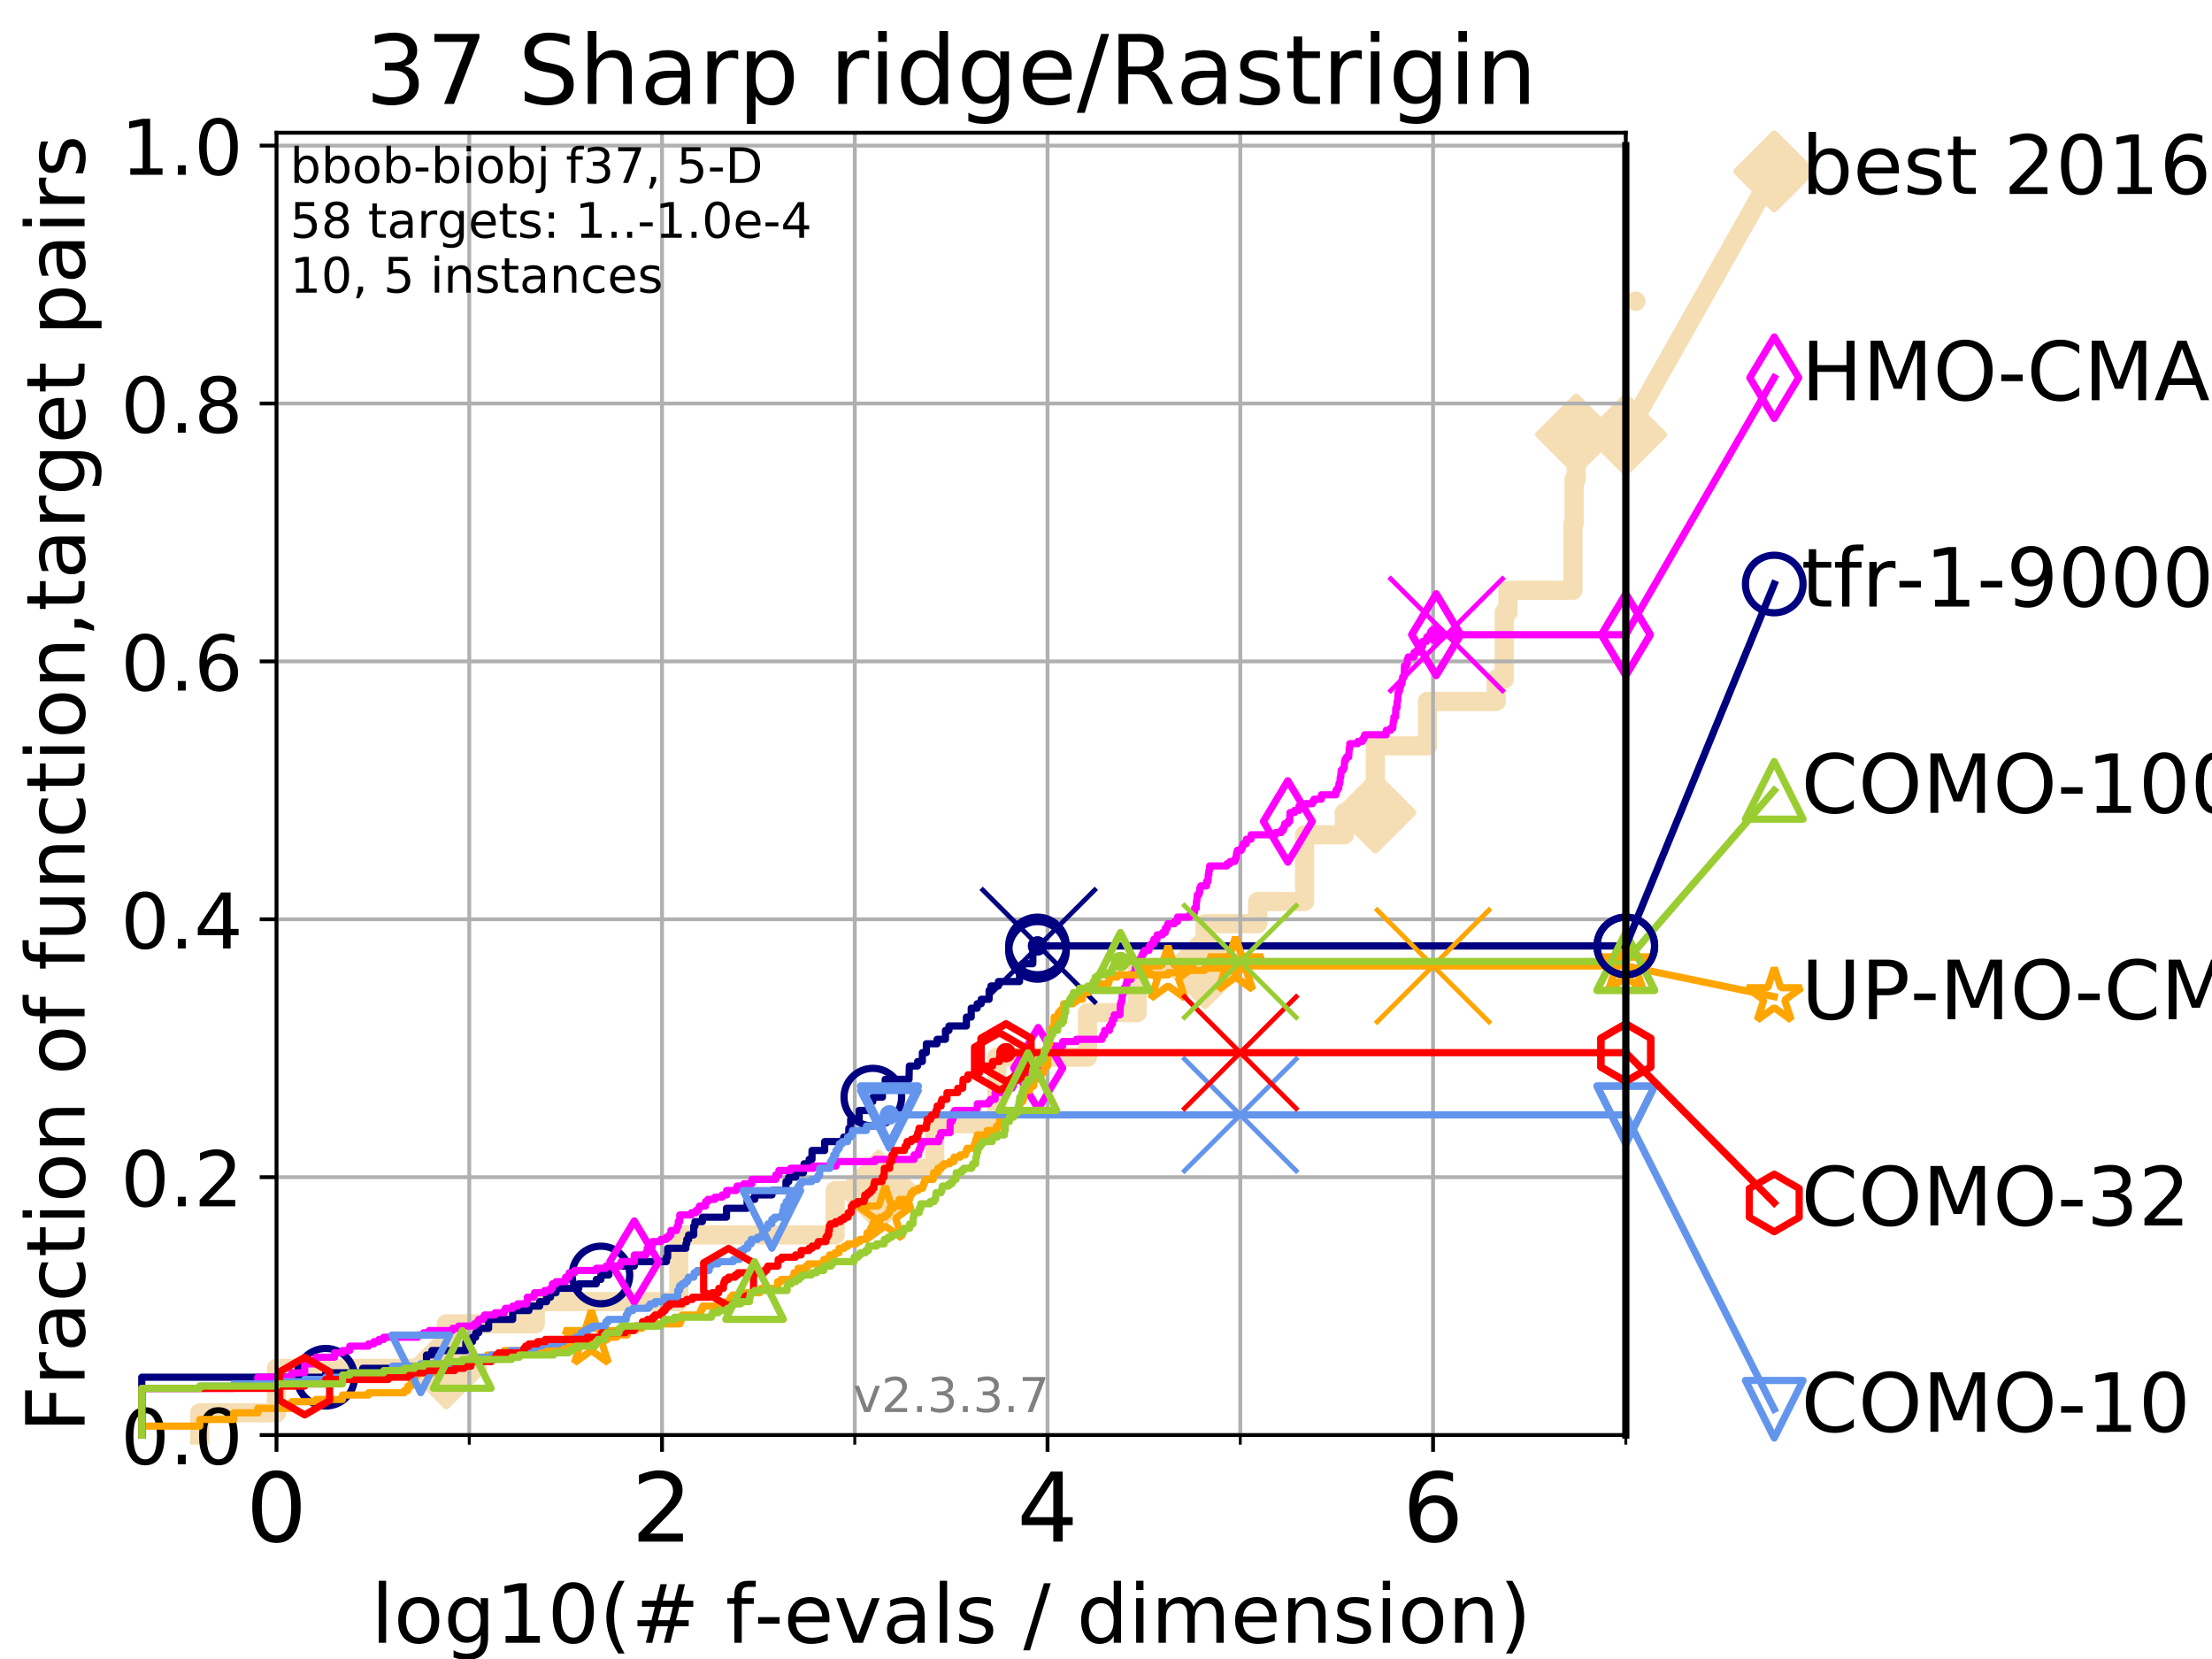 <?xml version="1.0" encoding="utf-8" standalone="no"?>
<!DOCTYPE svg PUBLIC "-//W3C//DTD SVG 1.1//EN"
  "http://www.w3.org/Graphics/SVG/1.1/DTD/svg11.dtd">
<!-- Created with matplotlib (https://matplotlib.org/) -->
<svg height="345.6pt" version="1.1" viewBox="0 0 460.8 345.6" width="460.8pt" xmlns="http://www.w3.org/2000/svg" xmlns:xlink="http://www.w3.org/1999/xlink">
 <defs>
  <style type="text/css">
*{stroke-linecap:butt;stroke-linejoin:round;}
  </style>
 </defs>
 <g id="figure_1">
  <g id="patch_1">
   <path d="M 0 345.6 
L 460.8 345.6 
L 460.8 0 
L 0 0 
z
" style="fill:#ffffff;"/>
  </g>
  <g id="axes_1">
   <g id="patch_2">
    <path d="M 57.6 298.944 
L 338.688 298.944 
L 338.688 27.648 
L 57.6 27.648 
z
" style="fill:#ffffff;"/>
   </g>
   <g id="line2d_1">
    <path d="M 41.621 298.944 
L 41.621 294.313 
L 57.6 294.313 
L 57.6 285.05 
L 92.969 285.05 
L 92.969 275.788 
L 111.506 275.788 
L 111.506 271.157 
L 141.407 271.157 
L 141.407 257.263 
L 173.982 257.263 
L 173.982 248.001 
L 183.013 248.001 
L 183.013 243.37 
L 194.715 243.37 
L 194.715 234.107 
L 207.66 234.107 
L 207.66 220.214 
L 226.541 220.214 
L 226.541 210.951 
L 236.896 210.951 
L 236.896 201.689 
L 251.042 201.689 
L 251.042 192.426 
L 261.985 192.426 
L 261.985 187.795 
L 271.773 187.795 
L 271.773 173.901 
L 280.075 173.901 
L 280.075 169.27 
L 286.508 169.27 
L 286.508 155.377 
L 297.362 155.377 
L 297.362 146.114 
L 311.699 146.114 
L 311.699 141.483 
L 313.35 141.483 
L 313.35 127.589 
L 314.133 127.589 
L 314.133 122.958 
L 327.673 122.958 
L 327.673 109.065 
L 327.919 109.065 
L 327.919 99.802 
L 328.344 99.802 
L 328.344 90.54 
L 338.688 90.54 
" style="fill:none;stroke:#f5deb3;stroke-linecap:square;stroke-width:4;"/>
   </g>
   <g id="line2d_2">
    <defs>
     <path d="M 0 7.778 
L 7.778 0 
L 0 -7.778 
L -7.778 0 
z
" id="m497584facb" style="stroke:#f5deb3;stroke-linejoin:miter;stroke-width:1.5;"/>
    </defs>
    <g>
     <use style="fill:#f5deb3;stroke:#f5deb3;stroke-linejoin:miter;stroke-width:1.5;" x="92.969" xlink:href="#m497584facb" y="285.05"/>
     <use style="fill:#f5deb3;stroke:#f5deb3;stroke-linejoin:miter;stroke-width:1.5;" x="183.013" xlink:href="#m497584facb" y="248.001"/>
     <use style="fill:#f5deb3;stroke:#f5deb3;stroke-linejoin:miter;stroke-width:1.5;" x="251.042" xlink:href="#m497584facb" y="201.689"/>
     <use style="fill:#f5deb3;stroke:#f5deb3;stroke-linejoin:miter;stroke-width:1.5;" x="286.508" xlink:href="#m497584facb" y="169.27"/>
     <use style="fill:#f5deb3;stroke:#f5deb3;stroke-linejoin:miter;stroke-width:1.5;" x="328.344" xlink:href="#m497584facb" y="90.54"/>
     <use style="fill:#f5deb3;stroke:#f5deb3;stroke-linejoin:miter;stroke-width:1.5;" x="338.688" xlink:href="#m497584facb" y="90.54"/>
    </g>
   </g>
   <g id="line2d_3">
    <path style="fill:none;stroke:#f5deb3;stroke-linecap:square;stroke-width:4;"/>
    <g/>
   </g>
   <g id="line2d_4">
    <path d="M 338.688 90.54 
L 369.608 35.706 
" style="fill:none;stroke:#f5deb3;stroke-linecap:square;stroke-width:4;"/>
    <g>
     <use style="fill:#f5deb3;stroke:#f5deb3;stroke-linejoin:miter;stroke-width:1.5;" x="338.688" xlink:href="#m497584facb" y="90.54"/>
     <use style="fill:#f5deb3;stroke:#f5deb3;stroke-linejoin:miter;stroke-width:1.5;" x="369.608" xlink:href="#m497584facb" y="35.706"/>
    </g>
   </g>
   <g id="matplotlib.axis_1">
    <g id="xtick_1">
     <g id="line2d_5">
      <path clip-path="url(#p52131aa6fa)" d="M 57.6 298.944 
L 57.6 27.648 
" style="fill:none;stroke:#b0b0b0;stroke-linecap:square;stroke-width:0.8;"/>
     </g>
     <g id="line2d_6">
      <defs>
       <path d="M 0 0 
L 0 3.5 
" id="m3429af6697" style="stroke:#000000;stroke-width:0.8;"/>
      </defs>
      <g>
       <use style="stroke:#000000;stroke-width:0.8;" x="57.6" xlink:href="#m3429af6697" y="298.944"/>
      </g>
     </g>
     <g id="text_1">
      <!-- 0 -->
      <defs>
       <path d="M 31.781 66.406 
Q 24.172 66.406 20.328 58.906 
Q 16.5 51.422 16.5 36.375 
Q 16.5 21.391 20.328 13.891 
Q 24.172 6.391 31.781 6.391 
Q 39.453 6.391 43.281 13.891 
Q 47.125 21.391 47.125 36.375 
Q 47.125 51.422 43.281 58.906 
Q 39.453 66.406 31.781 66.406 
z
M 31.781 74.219 
Q 44.047 74.219 50.516 64.516 
Q 56.984 54.828 56.984 36.375 
Q 56.984 17.969 50.516 8.266 
Q 44.047 -1.422 31.781 -1.422 
Q 19.531 -1.422 13.062 8.266 
Q 6.594 17.969 6.594 36.375 
Q 6.594 54.828 13.062 64.516 
Q 19.531 74.219 31.781 74.219 
z
" id="DejaVuSans-48"/>
      </defs>
      <g transform="translate(51.237 321.141)scale(0.2 -0.2)">
       <use xlink:href="#DejaVuSans-48"/>
      </g>
     </g>
    </g>
    <g id="xtick_2">
     <g id="line2d_7">
      <path clip-path="url(#p52131aa6fa)" d="M 137.911 298.944 
L 137.911 27.648 
" style="fill:none;stroke:#b0b0b0;stroke-linecap:square;stroke-width:0.8;"/>
     </g>
     <g id="line2d_8">
      <g>
       <use style="stroke:#000000;stroke-width:0.8;" x="137.911" xlink:href="#m3429af6697" y="298.944"/>
      </g>
     </g>
     <g id="text_2">
      <!-- 2 -->
      <defs>
       <path d="M 19.188 8.297 
L 53.609 8.297 
L 53.609 0 
L 7.328 0 
L 7.328 8.297 
Q 12.938 14.109 22.625 23.891 
Q 32.328 33.688 34.812 36.531 
Q 39.547 41.844 41.422 45.531 
Q 43.312 49.219 43.312 52.781 
Q 43.312 58.594 39.234 62.25 
Q 35.156 65.922 28.609 65.922 
Q 23.969 65.922 18.812 64.312 
Q 13.672 62.703 7.812 59.422 
L 7.812 69.391 
Q 13.766 71.781 18.938 73 
Q 24.125 74.219 28.422 74.219 
Q 39.75 74.219 46.484 68.547 
Q 53.219 62.891 53.219 53.422 
Q 53.219 48.922 51.531 44.891 
Q 49.859 40.875 45.406 35.406 
Q 44.188 33.984 37.641 27.219 
Q 31.109 20.453 19.188 8.297 
z
" id="DejaVuSans-50"/>
      </defs>
      <g transform="translate(131.548 321.141)scale(0.2 -0.2)">
       <use xlink:href="#DejaVuSans-50"/>
      </g>
     </g>
    </g>
    <g id="xtick_3">
     <g id="line2d_9">
      <path clip-path="url(#p52131aa6fa)" d="M 218.222 298.944 
L 218.222 27.648 
" style="fill:none;stroke:#b0b0b0;stroke-linecap:square;stroke-width:0.8;"/>
     </g>
     <g id="line2d_10">
      <g>
       <use style="stroke:#000000;stroke-width:0.8;" x="218.222" xlink:href="#m3429af6697" y="298.944"/>
      </g>
     </g>
     <g id="text_3">
      <!-- 4 -->
      <defs>
       <path d="M 37.797 64.312 
L 12.891 25.391 
L 37.797 25.391 
z
M 35.203 72.906 
L 47.609 72.906 
L 47.609 25.391 
L 58.016 25.391 
L 58.016 17.188 
L 47.609 17.188 
L 47.609 0 
L 37.797 0 
L 37.797 17.188 
L 4.891 17.188 
L 4.891 26.703 
z
" id="DejaVuSans-52"/>
      </defs>
      <g transform="translate(211.859 321.141)scale(0.2 -0.2)">
       <use xlink:href="#DejaVuSans-52"/>
      </g>
     </g>
    </g>
    <g id="xtick_4">
     <g id="line2d_11">
      <path clip-path="url(#p52131aa6fa)" d="M 298.533 298.944 
L 298.533 27.648 
" style="fill:none;stroke:#b0b0b0;stroke-linecap:square;stroke-width:0.8;"/>
     </g>
     <g id="line2d_12">
      <g>
       <use style="stroke:#000000;stroke-width:0.8;" x="298.533" xlink:href="#m3429af6697" y="298.944"/>
      </g>
     </g>
     <g id="text_4">
      <!-- 6 -->
      <defs>
       <path d="M 33.016 40.375 
Q 26.375 40.375 22.484 35.828 
Q 18.609 31.297 18.609 23.391 
Q 18.609 15.531 22.484 10.953 
Q 26.375 6.391 33.016 6.391 
Q 39.656 6.391 43.531 10.953 
Q 47.406 15.531 47.406 23.391 
Q 47.406 31.297 43.531 35.828 
Q 39.656 40.375 33.016 40.375 
z
M 52.594 71.297 
L 52.594 62.312 
Q 48.875 64.062 45.094 64.984 
Q 41.312 65.922 37.594 65.922 
Q 27.828 65.922 22.672 59.328 
Q 17.531 52.734 16.797 39.406 
Q 19.672 43.656 24.016 45.922 
Q 28.375 48.188 33.594 48.188 
Q 44.578 48.188 50.953 41.516 
Q 57.328 34.859 57.328 23.391 
Q 57.328 12.156 50.688 5.359 
Q 44.047 -1.422 33.016 -1.422 
Q 20.359 -1.422 13.672 8.266 
Q 6.984 17.969 6.984 36.375 
Q 6.984 53.656 15.188 63.938 
Q 23.391 74.219 37.203 74.219 
Q 40.922 74.219 44.703 73.484 
Q 48.484 72.75 52.594 71.297 
z
" id="DejaVuSans-54"/>
      </defs>
      <g transform="translate(292.17 321.141)scale(0.2 -0.2)">
       <use xlink:href="#DejaVuSans-54"/>
      </g>
     </g>
    </g>
    <g id="xtick_5">
     <g id="line2d_13">
      <path clip-path="url(#p52131aa6fa)" d="M 97.755 298.944 
L 97.755 27.648 
" style="fill:none;stroke:#b0b0b0;stroke-linecap:square;stroke-width:0.8;"/>
     </g>
     <g id="line2d_14">
      <defs>
       <path d="M 0 0 
L 0 2 
" id="ma914b2214c" style="stroke:#000000;stroke-width:0.6;"/>
      </defs>
      <g>
       <use style="stroke:#000000;stroke-width:0.6;" x="97.755" xlink:href="#ma914b2214c" y="298.944"/>
      </g>
     </g>
    </g>
    <g id="xtick_6">
     <g id="line2d_15">
      <path clip-path="url(#p52131aa6fa)" d="M 178.066 298.944 
L 178.066 27.648 
" style="fill:none;stroke:#b0b0b0;stroke-linecap:square;stroke-width:0.8;"/>
     </g>
     <g id="line2d_16">
      <g>
       <use style="stroke:#000000;stroke-width:0.6;" x="178.066" xlink:href="#ma914b2214c" y="298.944"/>
      </g>
     </g>
    </g>
    <g id="xtick_7">
     <g id="line2d_17">
      <path clip-path="url(#p52131aa6fa)" d="M 258.377 298.944 
L 258.377 27.648 
" style="fill:none;stroke:#b0b0b0;stroke-linecap:square;stroke-width:0.8;"/>
     </g>
     <g id="line2d_18">
      <g>
       <use style="stroke:#000000;stroke-width:0.6;" x="258.377" xlink:href="#ma914b2214c" y="298.944"/>
      </g>
     </g>
    </g>
    <g id="xtick_8">
     <g id="line2d_19">
      <path clip-path="url(#p52131aa6fa)" d="M 338.688 298.944 
L 338.688 27.648 
" style="fill:none;stroke:#b0b0b0;stroke-linecap:square;stroke-width:0.8;"/>
     </g>
     <g id="line2d_20">
      <g>
       <use style="stroke:#000000;stroke-width:0.6;" x="338.688" xlink:href="#ma914b2214c" y="298.944"/>
      </g>
     </g>
    </g>
    <g id="text_5">
     <!-- log10(# f-evals / dimension) -->
     <defs>
      <path d="M 9.422 75.984 
L 18.406 75.984 
L 18.406 0 
L 9.422 0 
z
" id="DejaVuSans-108"/>
      <path d="M 30.609 48.391 
Q 23.391 48.391 19.188 42.75 
Q 14.984 37.109 14.984 27.297 
Q 14.984 17.484 19.156 11.844 
Q 23.344 6.203 30.609 6.203 
Q 37.797 6.203 41.984 11.859 
Q 46.188 17.531 46.188 27.297 
Q 46.188 37.016 41.984 42.703 
Q 37.797 48.391 30.609 48.391 
z
M 30.609 56 
Q 42.328 56 49.016 48.375 
Q 55.719 40.766 55.719 27.297 
Q 55.719 13.875 49.016 6.219 
Q 42.328 -1.422 30.609 -1.422 
Q 18.844 -1.422 12.172 6.219 
Q 5.516 13.875 5.516 27.297 
Q 5.516 40.766 12.172 48.375 
Q 18.844 56 30.609 56 
z
" id="DejaVuSans-111"/>
      <path d="M 45.406 27.984 
Q 45.406 37.75 41.375 43.109 
Q 37.359 48.484 30.078 48.484 
Q 22.859 48.484 18.828 43.109 
Q 14.797 37.75 14.797 27.984 
Q 14.797 18.266 18.828 12.891 
Q 22.859 7.516 30.078 7.516 
Q 37.359 7.516 41.375 12.891 
Q 45.406 18.266 45.406 27.984 
z
M 54.391 6.781 
Q 54.391 -7.172 48.188 -13.984 
Q 42 -20.797 29.203 -20.797 
Q 24.469 -20.797 20.266 -20.094 
Q 16.062 -19.391 12.109 -17.922 
L 12.109 -9.188 
Q 16.062 -11.328 19.922 -12.344 
Q 23.781 -13.375 27.781 -13.375 
Q 36.625 -13.375 41.016 -8.766 
Q 45.406 -4.156 45.406 5.172 
L 45.406 9.625 
Q 42.625 4.781 38.281 2.391 
Q 33.938 0 27.875 0 
Q 17.828 0 11.672 7.656 
Q 5.516 15.328 5.516 27.984 
Q 5.516 40.672 11.672 48.328 
Q 17.828 56 27.875 56 
Q 33.938 56 38.281 53.609 
Q 42.625 51.219 45.406 46.391 
L 45.406 54.688 
L 54.391 54.688 
z
" id="DejaVuSans-103"/>
      <path d="M 12.406 8.297 
L 28.516 8.297 
L 28.516 63.922 
L 10.984 60.406 
L 10.984 69.391 
L 28.422 72.906 
L 38.281 72.906 
L 38.281 8.297 
L 54.391 8.297 
L 54.391 0 
L 12.406 0 
z
" id="DejaVuSans-49"/>
      <path d="M 31 75.875 
Q 24.469 64.656 21.281 53.656 
Q 18.109 42.672 18.109 31.391 
Q 18.109 20.125 21.312 9.062 
Q 24.516 -2 31 -13.188 
L 23.188 -13.188 
Q 15.875 -1.703 12.234 9.375 
Q 8.594 20.453 8.594 31.391 
Q 8.594 42.281 12.203 53.312 
Q 15.828 64.359 23.188 75.875 
z
" id="DejaVuSans-40"/>
      <path d="M 51.125 44 
L 36.922 44 
L 32.812 27.688 
L 47.125 27.688 
z
M 43.797 71.781 
L 38.719 51.516 
L 52.984 51.516 
L 58.109 71.781 
L 65.922 71.781 
L 60.891 51.516 
L 76.125 51.516 
L 76.125 44 
L 58.984 44 
L 54.984 27.688 
L 70.516 27.688 
L 70.516 20.219 
L 53.078 20.219 
L 48 0 
L 40.188 0 
L 45.219 20.219 
L 30.906 20.219 
L 25.875 0 
L 18.016 0 
L 23.094 20.219 
L 7.719 20.219 
L 7.719 27.688 
L 24.906 27.688 
L 29 44 
L 13.281 44 
L 13.281 51.516 
L 30.906 51.516 
L 35.891 71.781 
z
" id="DejaVuSans-35"/>
      <path id="DejaVuSans-32"/>
      <path d="M 37.109 75.984 
L 37.109 68.5 
L 28.516 68.5 
Q 23.688 68.5 21.797 66.547 
Q 19.922 64.594 19.922 59.516 
L 19.922 54.688 
L 34.719 54.688 
L 34.719 47.703 
L 19.922 47.703 
L 19.922 0 
L 10.891 0 
L 10.891 47.703 
L 2.297 47.703 
L 2.297 54.688 
L 10.891 54.688 
L 10.891 58.5 
Q 10.891 67.625 15.141 71.797 
Q 19.391 75.984 28.609 75.984 
z
" id="DejaVuSans-102"/>
      <path d="M 4.891 31.391 
L 31.203 31.391 
L 31.203 23.391 
L 4.891 23.391 
z
" id="DejaVuSans-45"/>
      <path d="M 56.203 29.594 
L 56.203 25.203 
L 14.891 25.203 
Q 15.484 15.922 20.484 11.062 
Q 25.484 6.203 34.422 6.203 
Q 39.594 6.203 44.453 7.469 
Q 49.312 8.734 54.109 11.281 
L 54.109 2.781 
Q 49.266 0.734 44.188 -0.344 
Q 39.109 -1.422 33.891 -1.422 
Q 20.797 -1.422 13.156 6.188 
Q 5.516 13.812 5.516 26.812 
Q 5.516 40.234 12.766 48.109 
Q 20.016 56 32.328 56 
Q 43.359 56 49.781 48.891 
Q 56.203 41.797 56.203 29.594 
z
M 47.219 32.234 
Q 47.125 39.594 43.094 43.984 
Q 39.062 48.391 32.422 48.391 
Q 24.906 48.391 20.391 44.141 
Q 15.875 39.891 15.188 32.172 
z
" id="DejaVuSans-101"/>
      <path d="M 2.984 54.688 
L 12.5 54.688 
L 29.594 8.797 
L 46.688 54.688 
L 56.203 54.688 
L 35.688 0 
L 23.484 0 
z
" id="DejaVuSans-118"/>
      <path d="M 34.281 27.484 
Q 23.391 27.484 19.188 25 
Q 14.984 22.516 14.984 16.5 
Q 14.984 11.719 18.141 8.906 
Q 21.297 6.109 26.703 6.109 
Q 34.188 6.109 38.703 11.406 
Q 43.219 16.703 43.219 25.484 
L 43.219 27.484 
z
M 52.203 31.203 
L 52.203 0 
L 43.219 0 
L 43.219 8.297 
Q 40.141 3.328 35.547 0.953 
Q 30.953 -1.422 24.312 -1.422 
Q 15.922 -1.422 10.953 3.297 
Q 6 8.016 6 15.922 
Q 6 25.141 12.172 29.828 
Q 18.359 34.516 30.609 34.516 
L 43.219 34.516 
L 43.219 35.406 
Q 43.219 41.609 39.141 45 
Q 35.062 48.391 27.688 48.391 
Q 23 48.391 18.547 47.266 
Q 14.109 46.141 10.016 43.891 
L 10.016 52.203 
Q 14.938 54.109 19.578 55.047 
Q 24.219 56 28.609 56 
Q 40.484 56 46.344 49.844 
Q 52.203 43.703 52.203 31.203 
z
" id="DejaVuSans-97"/>
      <path d="M 44.281 53.078 
L 44.281 44.578 
Q 40.484 46.531 36.375 47.5 
Q 32.281 48.484 27.875 48.484 
Q 21.188 48.484 17.844 46.438 
Q 14.5 44.391 14.5 40.281 
Q 14.5 37.156 16.891 35.375 
Q 19.281 33.594 26.516 31.984 
L 29.594 31.297 
Q 39.156 29.25 43.188 25.516 
Q 47.219 21.781 47.219 15.094 
Q 47.219 7.469 41.188 3.016 
Q 35.156 -1.422 24.609 -1.422 
Q 20.219 -1.422 15.453 -0.562 
Q 10.688 0.297 5.422 2 
L 5.422 11.281 
Q 10.406 8.688 15.234 7.391 
Q 20.062 6.109 24.812 6.109 
Q 31.156 6.109 34.562 8.281 
Q 37.984 10.453 37.984 14.406 
Q 37.984 18.062 35.516 20.016 
Q 33.062 21.969 24.703 23.781 
L 21.578 24.516 
Q 13.234 26.266 9.516 29.906 
Q 5.812 33.547 5.812 39.891 
Q 5.812 47.609 11.281 51.797 
Q 16.75 56 26.812 56 
Q 31.781 56 36.172 55.266 
Q 40.578 54.547 44.281 53.078 
z
" id="DejaVuSans-115"/>
      <path d="M 25.391 72.906 
L 33.688 72.906 
L 8.297 -9.281 
L 0 -9.281 
z
" id="DejaVuSans-47"/>
      <path d="M 45.406 46.391 
L 45.406 75.984 
L 54.391 75.984 
L 54.391 0 
L 45.406 0 
L 45.406 8.203 
Q 42.578 3.328 38.25 0.953 
Q 33.938 -1.422 27.875 -1.422 
Q 17.969 -1.422 11.734 6.484 
Q 5.516 14.406 5.516 27.297 
Q 5.516 40.188 11.734 48.094 
Q 17.969 56 27.875 56 
Q 33.938 56 38.25 53.625 
Q 42.578 51.266 45.406 46.391 
z
M 14.797 27.297 
Q 14.797 17.391 18.875 11.75 
Q 22.953 6.109 30.078 6.109 
Q 37.203 6.109 41.297 11.75 
Q 45.406 17.391 45.406 27.297 
Q 45.406 37.203 41.297 42.844 
Q 37.203 48.484 30.078 48.484 
Q 22.953 48.484 18.875 42.844 
Q 14.797 37.203 14.797 27.297 
z
" id="DejaVuSans-100"/>
      <path d="M 9.422 54.688 
L 18.406 54.688 
L 18.406 0 
L 9.422 0 
z
M 9.422 75.984 
L 18.406 75.984 
L 18.406 64.594 
L 9.422 64.594 
z
" id="DejaVuSans-105"/>
      <path d="M 52 44.188 
Q 55.375 50.25 60.062 53.125 
Q 64.75 56 71.094 56 
Q 79.641 56 84.281 50.016 
Q 88.922 44.047 88.922 33.016 
L 88.922 0 
L 79.891 0 
L 79.891 32.719 
Q 79.891 40.578 77.094 44.375 
Q 74.312 48.188 68.609 48.188 
Q 61.625 48.188 57.562 43.547 
Q 53.516 38.922 53.516 30.906 
L 53.516 0 
L 44.484 0 
L 44.484 32.719 
Q 44.484 40.625 41.703 44.406 
Q 38.922 48.188 33.109 48.188 
Q 26.219 48.188 22.156 43.531 
Q 18.109 38.875 18.109 30.906 
L 18.109 0 
L 9.078 0 
L 9.078 54.688 
L 18.109 54.688 
L 18.109 46.188 
Q 21.188 51.219 25.484 53.609 
Q 29.781 56 35.688 56 
Q 41.656 56 45.828 52.969 
Q 50 49.953 52 44.188 
z
" id="DejaVuSans-109"/>
      <path d="M 54.891 33.016 
L 54.891 0 
L 45.906 0 
L 45.906 32.719 
Q 45.906 40.484 42.875 44.328 
Q 39.844 48.188 33.797 48.188 
Q 26.516 48.188 22.312 43.547 
Q 18.109 38.922 18.109 30.906 
L 18.109 0 
L 9.078 0 
L 9.078 54.688 
L 18.109 54.688 
L 18.109 46.188 
Q 21.344 51.125 25.703 53.562 
Q 30.078 56 35.797 56 
Q 45.219 56 50.047 50.172 
Q 54.891 44.344 54.891 33.016 
z
" id="DejaVuSans-110"/>
      <path d="M 8.016 75.875 
L 15.828 75.875 
Q 23.141 64.359 26.781 53.312 
Q 30.422 42.281 30.422 31.391 
Q 30.422 20.453 26.781 9.375 
Q 23.141 -1.703 15.828 -13.188 
L 8.016 -13.188 
Q 14.5 -2 17.703 9.062 
Q 20.906 20.125 20.906 31.391 
Q 20.906 42.672 17.703 53.656 
Q 14.5 64.656 8.016 75.875 
z
" id="DejaVuSans-41"/>
     </defs>
     <g transform="translate(77.303 342.218)scale(0.17 -0.17)">
      <use xlink:href="#DejaVuSans-108"/>
      <use x="27.783" xlink:href="#DejaVuSans-111"/>
      <use x="88.965" xlink:href="#DejaVuSans-103"/>
      <use x="152.441" xlink:href="#DejaVuSans-49"/>
      <use x="216.064" xlink:href="#DejaVuSans-48"/>
      <use x="279.688" xlink:href="#DejaVuSans-40"/>
      <use x="318.701" xlink:href="#DejaVuSans-35"/>
      <use x="402.49" xlink:href="#DejaVuSans-32"/>
      <use x="434.277" xlink:href="#DejaVuSans-102"/>
      <use x="469.404" xlink:href="#DejaVuSans-45"/>
      <use x="505.488" xlink:href="#DejaVuSans-101"/>
      <use x="567.012" xlink:href="#DejaVuSans-118"/>
      <use x="626.191" xlink:href="#DejaVuSans-97"/>
      <use x="687.471" xlink:href="#DejaVuSans-108"/>
      <use x="715.254" xlink:href="#DejaVuSans-115"/>
      <use x="767.354" xlink:href="#DejaVuSans-32"/>
      <use x="799.141" xlink:href="#DejaVuSans-47"/>
      <use x="832.832" xlink:href="#DejaVuSans-32"/>
      <use x="864.619" xlink:href="#DejaVuSans-100"/>
      <use x="928.096" xlink:href="#DejaVuSans-105"/>
      <use x="955.879" xlink:href="#DejaVuSans-109"/>
      <use x="1053.291" xlink:href="#DejaVuSans-101"/>
      <use x="1114.814" xlink:href="#DejaVuSans-110"/>
      <use x="1178.193" xlink:href="#DejaVuSans-115"/>
      <use x="1230.293" xlink:href="#DejaVuSans-105"/>
      <use x="1258.076" xlink:href="#DejaVuSans-111"/>
      <use x="1319.258" xlink:href="#DejaVuSans-110"/>
      <use x="1382.637" xlink:href="#DejaVuSans-41"/>
     </g>
    </g>
   </g>
   <g id="matplotlib.axis_2">
    <g id="ytick_1">
     <g id="line2d_21">
      <path clip-path="url(#p52131aa6fa)" d="M 57.6 298.944 
L 338.688 298.944 
" style="fill:none;stroke:#b0b0b0;stroke-linecap:square;stroke-width:0.8;"/>
     </g>
     <g id="line2d_22">
      <defs>
       <path d="M 0 0 
L -3.5 0 
" id="m539b7b4a16" style="stroke:#000000;stroke-width:0.8;"/>
      </defs>
      <g>
       <use style="stroke:#000000;stroke-width:0.8;" x="57.6" xlink:href="#m539b7b4a16" y="298.944"/>
      </g>
     </g>
     <g id="text_6">
      <!-- 0.0 -->
      <defs>
       <path d="M 10.688 12.406 
L 21 12.406 
L 21 0 
L 10.688 0 
z
" id="DejaVuSans-46"/>
      </defs>
      <g transform="translate(25.155 305.023)scale(0.16 -0.16)">
       <use xlink:href="#DejaVuSans-48"/>
       <use x="63.623" xlink:href="#DejaVuSans-46"/>
       <use x="95.41" xlink:href="#DejaVuSans-48"/>
      </g>
     </g>
    </g>
    <g id="ytick_2">
     <g id="line2d_23">
      <path clip-path="url(#p52131aa6fa)" d="M 57.6 245.222 
L 338.688 245.222 
" style="fill:none;stroke:#b0b0b0;stroke-linecap:square;stroke-width:0.8;"/>
     </g>
     <g id="line2d_24">
      <g>
       <use style="stroke:#000000;stroke-width:0.8;" x="57.6" xlink:href="#m539b7b4a16" y="245.222"/>
      </g>
     </g>
     <g id="text_7">
      <!-- 0.2 -->
      <g transform="translate(25.155 251.301)scale(0.16 -0.16)">
       <use xlink:href="#DejaVuSans-48"/>
       <use x="63.623" xlink:href="#DejaVuSans-46"/>
       <use x="95.41" xlink:href="#DejaVuSans-50"/>
      </g>
     </g>
    </g>
    <g id="ytick_3">
     <g id="line2d_25">
      <path clip-path="url(#p52131aa6fa)" d="M 57.6 191.5 
L 338.688 191.5 
" style="fill:none;stroke:#b0b0b0;stroke-linecap:square;stroke-width:0.8;"/>
     </g>
     <g id="line2d_26">
      <g>
       <use style="stroke:#000000;stroke-width:0.8;" x="57.6" xlink:href="#m539b7b4a16" y="191.5"/>
      </g>
     </g>
     <g id="text_8">
      <!-- 0.4 -->
      <g transform="translate(25.155 197.579)scale(0.16 -0.16)">
       <use xlink:href="#DejaVuSans-48"/>
       <use x="63.623" xlink:href="#DejaVuSans-46"/>
       <use x="95.41" xlink:href="#DejaVuSans-52"/>
      </g>
     </g>
    </g>
    <g id="ytick_4">
     <g id="line2d_27">
      <path clip-path="url(#p52131aa6fa)" d="M 57.6 137.778 
L 338.688 137.778 
" style="fill:none;stroke:#b0b0b0;stroke-linecap:square;stroke-width:0.8;"/>
     </g>
     <g id="line2d_28">
      <g>
       <use style="stroke:#000000;stroke-width:0.8;" x="57.6" xlink:href="#m539b7b4a16" y="137.778"/>
      </g>
     </g>
     <g id="text_9">
      <!-- 0.6 -->
      <g transform="translate(25.155 143.857)scale(0.16 -0.16)">
       <use xlink:href="#DejaVuSans-48"/>
       <use x="63.623" xlink:href="#DejaVuSans-46"/>
       <use x="95.41" xlink:href="#DejaVuSans-54"/>
      </g>
     </g>
    </g>
    <g id="ytick_5">
     <g id="line2d_29">
      <path clip-path="url(#p52131aa6fa)" d="M 57.6 84.056 
L 338.688 84.056 
" style="fill:none;stroke:#b0b0b0;stroke-linecap:square;stroke-width:0.8;"/>
     </g>
     <g id="line2d_30">
      <g>
       <use style="stroke:#000000;stroke-width:0.8;" x="57.6" xlink:href="#m539b7b4a16" y="84.056"/>
      </g>
     </g>
     <g id="text_10">
      <!-- 0.8 -->
      <defs>
       <path d="M 31.781 34.625 
Q 24.75 34.625 20.719 30.859 
Q 16.703 27.094 16.703 20.516 
Q 16.703 13.922 20.719 10.156 
Q 24.75 6.391 31.781 6.391 
Q 38.812 6.391 42.859 10.172 
Q 46.922 13.969 46.922 20.516 
Q 46.922 27.094 42.891 30.859 
Q 38.875 34.625 31.781 34.625 
z
M 21.922 38.812 
Q 15.578 40.375 12.031 44.719 
Q 8.5 49.078 8.5 55.328 
Q 8.5 64.062 14.719 69.141 
Q 20.953 74.219 31.781 74.219 
Q 42.672 74.219 48.875 69.141 
Q 55.078 64.062 55.078 55.328 
Q 55.078 49.078 51.531 44.719 
Q 48 40.375 41.703 38.812 
Q 48.828 37.156 52.797 32.312 
Q 56.781 27.484 56.781 20.516 
Q 56.781 9.906 50.312 4.234 
Q 43.844 -1.422 31.781 -1.422 
Q 19.734 -1.422 13.25 4.234 
Q 6.781 9.906 6.781 20.516 
Q 6.781 27.484 10.781 32.312 
Q 14.797 37.156 21.922 38.812 
z
M 18.312 54.391 
Q 18.312 48.734 21.844 45.562 
Q 25.391 42.391 31.781 42.391 
Q 38.141 42.391 41.719 45.562 
Q 45.312 48.734 45.312 54.391 
Q 45.312 60.062 41.719 63.234 
Q 38.141 66.406 31.781 66.406 
Q 25.391 66.406 21.844 63.234 
Q 18.312 60.062 18.312 54.391 
z
" id="DejaVuSans-56"/>
      </defs>
      <g transform="translate(25.155 90.135)scale(0.16 -0.16)">
       <use xlink:href="#DejaVuSans-48"/>
       <use x="63.623" xlink:href="#DejaVuSans-46"/>
       <use x="95.41" xlink:href="#DejaVuSans-56"/>
      </g>
     </g>
    </g>
    <g id="ytick_6">
     <g id="line2d_31">
      <path clip-path="url(#p52131aa6fa)" d="M 57.6 30.334 
L 338.688 30.334 
" style="fill:none;stroke:#b0b0b0;stroke-linecap:square;stroke-width:0.8;"/>
     </g>
     <g id="line2d_32">
      <g>
       <use style="stroke:#000000;stroke-width:0.8;" x="57.6" xlink:href="#m539b7b4a16" y="30.334"/>
      </g>
     </g>
     <g id="text_11">
      <!-- 1.0 -->
      <g transform="translate(25.155 36.413)scale(0.16 -0.16)">
       <use xlink:href="#DejaVuSans-49"/>
       <use x="63.623" xlink:href="#DejaVuSans-46"/>
       <use x="95.41" xlink:href="#DejaVuSans-48"/>
      </g>
     </g>
    </g>
    <g id="text_12">
     <!-- Fraction of function,target pairs -->
     <defs>
      <path d="M 9.812 72.906 
L 51.703 72.906 
L 51.703 64.594 
L 19.672 64.594 
L 19.672 43.109 
L 48.578 43.109 
L 48.578 34.812 
L 19.672 34.812 
L 19.672 0 
L 9.812 0 
z
" id="DejaVuSans-70"/>
      <path d="M 41.109 46.297 
Q 39.594 47.172 37.812 47.578 
Q 36.031 48 33.891 48 
Q 26.266 48 22.188 43.047 
Q 18.109 38.094 18.109 28.812 
L 18.109 0 
L 9.078 0 
L 9.078 54.688 
L 18.109 54.688 
L 18.109 46.188 
Q 20.953 51.172 25.484 53.578 
Q 30.031 56 36.531 56 
Q 37.453 56 38.578 55.875 
Q 39.703 55.766 41.062 55.516 
z
" id="DejaVuSans-114"/>
      <path d="M 48.781 52.594 
L 48.781 44.188 
Q 44.969 46.297 41.141 47.344 
Q 37.312 48.391 33.406 48.391 
Q 24.656 48.391 19.812 42.844 
Q 14.984 37.312 14.984 27.297 
Q 14.984 17.281 19.812 11.734 
Q 24.656 6.203 33.406 6.203 
Q 37.312 6.203 41.141 7.25 
Q 44.969 8.297 48.781 10.406 
L 48.781 2.094 
Q 45.016 0.344 40.984 -0.531 
Q 36.969 -1.422 32.422 -1.422 
Q 20.062 -1.422 12.781 6.344 
Q 5.516 14.109 5.516 27.297 
Q 5.516 40.672 12.859 48.328 
Q 20.219 56 33.016 56 
Q 37.156 56 41.109 55.141 
Q 45.062 54.297 48.781 52.594 
z
" id="DejaVuSans-99"/>
      <path d="M 18.312 70.219 
L 18.312 54.688 
L 36.812 54.688 
L 36.812 47.703 
L 18.312 47.703 
L 18.312 18.016 
Q 18.312 11.328 20.141 9.422 
Q 21.969 7.516 27.594 7.516 
L 36.812 7.516 
L 36.812 0 
L 27.594 0 
Q 17.188 0 13.234 3.875 
Q 9.281 7.766 9.281 18.016 
L 9.281 47.703 
L 2.688 47.703 
L 2.688 54.688 
L 9.281 54.688 
L 9.281 70.219 
z
" id="DejaVuSans-116"/>
      <path d="M 8.5 21.578 
L 8.5 54.688 
L 17.484 54.688 
L 17.484 21.922 
Q 17.484 14.156 20.5 10.266 
Q 23.531 6.391 29.594 6.391 
Q 36.859 6.391 41.078 11.031 
Q 45.312 15.672 45.312 23.688 
L 45.312 54.688 
L 54.297 54.688 
L 54.297 0 
L 45.312 0 
L 45.312 8.406 
Q 42.047 3.422 37.719 1 
Q 33.406 -1.422 27.688 -1.422 
Q 18.266 -1.422 13.375 4.438 
Q 8.5 10.297 8.5 21.578 
z
M 31.109 56 
z
" id="DejaVuSans-117"/>
      <path d="M 11.719 12.406 
L 22.016 12.406 
L 22.016 4 
L 14.016 -11.625 
L 7.719 -11.625 
L 11.719 4 
z
" id="DejaVuSans-44"/>
      <path d="M 18.109 8.203 
L 18.109 -20.797 
L 9.078 -20.797 
L 9.078 54.688 
L 18.109 54.688 
L 18.109 46.391 
Q 20.953 51.266 25.266 53.625 
Q 29.594 56 35.594 56 
Q 45.562 56 51.781 48.094 
Q 58.016 40.188 58.016 27.297 
Q 58.016 14.406 51.781 6.484 
Q 45.562 -1.422 35.594 -1.422 
Q 29.594 -1.422 25.266 0.953 
Q 20.953 3.328 18.109 8.203 
z
M 48.688 27.297 
Q 48.688 37.203 44.609 42.844 
Q 40.531 48.484 33.406 48.484 
Q 26.266 48.484 22.188 42.844 
Q 18.109 37.203 18.109 27.297 
Q 18.109 17.391 22.188 11.75 
Q 26.266 6.109 33.406 6.109 
Q 40.531 6.109 44.609 11.75 
Q 48.688 17.391 48.688 27.297 
z
" id="DejaVuSans-112"/>
     </defs>
     <g transform="translate(17.62 298.435)rotate(-90)scale(0.17 -0.17)">
      <use xlink:href="#DejaVuSans-70"/>
      <use x="57.41" xlink:href="#DejaVuSans-114"/>
      <use x="98.523" xlink:href="#DejaVuSans-97"/>
      <use x="159.803" xlink:href="#DejaVuSans-99"/>
      <use x="214.783" xlink:href="#DejaVuSans-116"/>
      <use x="253.992" xlink:href="#DejaVuSans-105"/>
      <use x="281.775" xlink:href="#DejaVuSans-111"/>
      <use x="342.957" xlink:href="#DejaVuSans-110"/>
      <use x="406.336" xlink:href="#DejaVuSans-32"/>
      <use x="438.123" xlink:href="#DejaVuSans-111"/>
      <use x="499.305" xlink:href="#DejaVuSans-102"/>
      <use x="534.51" xlink:href="#DejaVuSans-32"/>
      <use x="566.297" xlink:href="#DejaVuSans-102"/>
      <use x="601.502" xlink:href="#DejaVuSans-117"/>
      <use x="664.881" xlink:href="#DejaVuSans-110"/>
      <use x="728.26" xlink:href="#DejaVuSans-99"/>
      <use x="783.24" xlink:href="#DejaVuSans-116"/>
      <use x="822.449" xlink:href="#DejaVuSans-105"/>
      <use x="850.232" xlink:href="#DejaVuSans-111"/>
      <use x="911.414" xlink:href="#DejaVuSans-110"/>
      <use x="974.793" xlink:href="#DejaVuSans-44"/>
      <use x="1006.58" xlink:href="#DejaVuSans-116"/>
      <use x="1045.789" xlink:href="#DejaVuSans-97"/>
      <use x="1107.068" xlink:href="#DejaVuSans-114"/>
      <use x="1148.166" xlink:href="#DejaVuSans-103"/>
      <use x="1211.643" xlink:href="#DejaVuSans-101"/>
      <use x="1273.166" xlink:href="#DejaVuSans-116"/>
      <use x="1312.375" xlink:href="#DejaVuSans-32"/>
      <use x="1344.162" xlink:href="#DejaVuSans-112"/>
      <use x="1407.639" xlink:href="#DejaVuSans-97"/>
      <use x="1468.918" xlink:href="#DejaVuSans-105"/>
      <use x="1496.701" xlink:href="#DejaVuSans-114"/>
      <use x="1537.814" xlink:href="#DejaVuSans-115"/>
     </g>
    </g>
   </g>
   <g id="line2d_33">
    <defs>
     <path d="M 0 1.5 
C 0.398 1.5 0.779 1.342 1.061 1.061 
C 1.342 0.779 1.5 0.398 1.5 0 
C 1.5 -0.398 1.342 -0.779 1.061 -1.061 
C 0.779 -1.342 0.398 -1.5 0 -1.5 
C -0.398 -1.5 -0.779 -1.342 -1.061 -1.061 
C -1.342 -0.779 -1.5 -0.398 -1.5 0 
C -1.5 0.398 -1.342 0.779 -1.061 1.061 
C -0.779 1.342 -0.398 1.5 0 1.5 
z
" id="m24a076a63d" style="stroke:#f5deb3;"/>
    </defs>
    <g>
     <use style="fill:#f5deb3;stroke:#f5deb3;" x="340.743" xlink:href="#m24a076a63d" y="62.753"/>
     <use style="fill:#f5deb3;stroke:#f5deb3;" x="340.743" xlink:href="#m24a076a63d" y="62.753"/>
    </g>
   </g>
   <g id="line2d_34">
    <defs>
     <path d="M 0 1.5 
C 0.398 1.5 0.779 1.342 1.061 1.061 
C 1.342 0.779 1.5 0.398 1.5 0 
C 1.5 -0.398 1.342 -0.779 1.061 -1.061 
C 0.779 -1.342 0.398 -1.5 0 -1.5 
C -0.398 -1.5 -0.779 -1.342 -1.061 -1.061 
C -1.342 -0.779 -1.5 -0.398 -1.5 0 
C -1.5 0.398 -1.342 0.779 -1.061 1.061 
C -0.779 1.342 -0.398 1.5 0 1.5 
z
" id="m403b05607b" style="stroke:#000080;"/>
    </defs>
    <g>
     <use style="fill:#000080;stroke:#000080;" x="216.129" xlink:href="#m403b05607b" y="197.057"/>
     <use style="fill:#000080;stroke:#000080;" x="216.129" xlink:href="#m403b05607b" y="197.057"/>
    </g>
   </g>
   <g id="line2d_35">
    <path d="M 29.533 298.944 
L 29.533 286.903 
L 67.851 286.903 
L 67.851 285.977 
L 75.556 285.977 
L 75.556 285.05 
L 88.256 285.05 
L 88.256 284.124 
L 88.847 284.124 
L 88.847 282.272 
L 89.973 282.272 
L 89.973 281.345 
L 97.044 281.345 
L 97.044 279.493 
L 98.439 279.493 
L 98.439 278.567 
L 99.098 278.567 
L 99.098 277.64 
L 99.732 277.64 
L 99.732 276.714 
L 101.786 276.714 
L 101.786 274.862 
L 106.803 274.862 
L 106.803 273.009 
L 110.189 273.009 
L 110.189 272.083 
L 112.432 272.083 
L 112.432 271.157 
L 113.874 271.157 
L 113.874 270.231 
L 114.685 270.231 
L 114.685 269.304 
L 115.835 269.304 
L 115.835 268.378 
L 120.572 268.378 
L 120.572 267.452 
L 124.216 267.452 
L 124.216 266.526 
L 125.183 266.526 
L 125.183 265.599 
L 126.839 265.599 
L 126.839 263.747 
L 132.133 263.747 
L 132.133 262.821 
L 138.828 262.821 
L 138.828 261.894 
L 139.091 261.894 
L 139.091 260.042 
L 142.884 260.042 
L 142.884 259.116 
L 143.067 259.116 
L 143.067 258.189 
L 143.452 258.189 
L 143.452 257.263 
L 144.511 257.263 
L 144.511 255.411 
L 144.771 255.411 
L 144.771 254.484 
L 146.324 254.484 
L 146.324 253.558 
L 151.341 253.558 
L 151.341 251.706 
L 155.641 251.706 
L 155.641 249.853 
L 157.243 249.853 
L 157.243 248.927 
L 160.821 248.927 
L 160.821 248.001 
L 163.733 248.001 
L 163.733 246.148 
L 164.303 246.148 
L 164.303 245.222 
L 165.768 245.222 
L 165.768 244.296 
L 167.372 244.296 
L 167.372 243.37 
L 167.494 243.37 
L 167.494 242.443 
L 168.549 242.443 
L 168.549 241.517 
L 169.158 241.517 
L 169.158 239.665 
L 171.796 239.665 
L 171.796 237.812 
L 175.742 237.812 
L 175.742 236.886 
L 176.774 236.886 
L 176.834 235.033 
L 177.212 235.033 
L 177.212 233.181 
L 178.983 233.181 
L 178.983 231.328 
L 180.908 231.328 
L 180.908 229.476 
L 181.823 229.476 
L 181.823 228.55 
L 183.822 228.55 
L 183.822 226.697 
L 184.401 226.697 
L 184.401 224.845 
L 189.366 224.845 
L 189.435 222.066 
L 191.152 222.066 
L 191.152 221.14 
L 192.143 221.14 
L 192.143 219.287 
L 192.976 219.287 
L 192.976 217.435 
L 195.206 217.435 
L 195.206 216.509 
L 196.956 216.509 
L 196.956 214.656 
L 197.685 214.656 
L 197.685 213.73 
L 201.319 213.73 
L 201.319 211.877 
L 202.328 211.877 
L 202.328 210.025 
L 203.565 210.025 
L 203.565 209.099 
L 204.402 209.099 
L 204.402 208.172 
L 206.047 208.172 
L 206.047 206.32 
L 206.435 206.32 
L 206.435 205.394 
L 207.988 205.394 
L 207.988 204.467 
L 212.39 204.467 
L 212.39 202.615 
L 212.965 202.615 
L 212.965 200.762 
L 215.155 200.762 
L 215.183 197.984 
L 216.129 197.984 
L 216.129 197.057 
L 338.688 197.057 
L 338.688 197.057 
" style="fill:none;stroke:#000080;stroke-linecap:square;stroke-width:1.5;"/>
   </g>
   <g id="line2d_36">
    <defs>
     <path d="M 0 6 
C 1.591 6 3.117 5.368 4.243 4.243 
C 5.368 3.117 6 1.591 6 0 
C 6 -1.591 5.368 -3.117 4.243 -4.243 
C 3.117 -5.368 1.591 -6 0 -6 
C -1.591 -6 -3.117 -5.368 -4.243 -4.243 
C -5.368 -3.117 -6 -1.591 -6 0 
C -6 1.591 -5.368 3.117 -4.243 4.243 
C -3.117 5.368 -1.591 6 0 6 
z
" id="m845efc2d12" style="stroke:#000080;stroke-width:1.5;"/>
    </defs>
    <g>
     <use style="fill-opacity:0;stroke:#000080;stroke-width:1.5;" x="67.851" xlink:href="#m845efc2d12" y="286.903"/>
     <use style="fill-opacity:0;stroke:#000080;stroke-width:1.5;" x="125.183" xlink:href="#m845efc2d12" y="265.599"/>
     <use style="fill-opacity:0;stroke:#000080;stroke-width:1.5;" x="181.823" xlink:href="#m845efc2d12" y="228.55"/>
     <use style="fill-opacity:0;stroke:#000080;stroke-width:1.5;" x="216.129" xlink:href="#m845efc2d12" y="197.984"/>
     <use style="fill-opacity:0;stroke:#000080;stroke-width:1.5;" x="216.129" xlink:href="#m845efc2d12" y="197.057"/>
     <use style="fill-opacity:0;stroke:#000080;stroke-width:1.5;" x="338.688" xlink:href="#m845efc2d12" y="197.057"/>
    </g>
   </g>
   <g id="line2d_37">
    <path style="fill:none;stroke:#000080;stroke-linecap:square;stroke-width:1.5;"/>
    <g/>
   </g>
   <g id="line2d_38">
    <path clip-path="url(#p52131aa6fa)" d="M 216.386 197.057 
" style="fill:none;stroke:#000080;stroke-linecap:square;stroke-width:1.5;"/>
    <defs>
     <path d="M -12 12 
L 12 -12 
M -12 -12 
L 12 12 
" id="mcb08d97a05" style="stroke:#000080;"/>
    </defs>
    <g clip-path="url(#p52131aa6fa)">
     <use style="fill:#000080;stroke:#000080;" x="216.386" xlink:href="#mcb08d97a05" y="197.057"/>
    </g>
   </g>
   <g id="line2d_39">
    <defs>
     <path d="M 0 1.5 
C 0.398 1.5 0.779 1.342 1.061 1.061 
C 1.342 0.779 1.5 0.398 1.5 0 
C 1.5 -0.398 1.342 -0.779 1.061 -1.061 
C 0.779 -1.342 0.398 -1.5 0 -1.5 
C -0.398 -1.5 -0.779 -1.342 -1.061 -1.061 
C -1.342 -0.779 -1.5 -0.398 -1.5 0 
C -1.5 0.398 -1.342 0.779 -1.061 1.061 
C -0.779 1.342 -0.398 1.5 0 1.5 
z
" id="m737258d6d5" style="stroke:#ff00ff;"/>
    </defs>
    <g>
     <use style="fill:#ff00ff;stroke:#ff00ff;" x="299.187" xlink:href="#m737258d6d5" y="132.221"/>
     <use style="fill:#ff00ff;stroke:#ff00ff;" x="299.187" xlink:href="#m737258d6d5" y="132.221"/>
    </g>
   </g>
   <g id="line2d_40">
    <path d="M 29.533 298.944 
L 29.533 289.218 
L 48.692 289.218 
L 48.692 288.755 
L 53.709 288.755 
L 53.709 286.903 
L 60.78 286.903 
L 60.78 285.977 
L 63.468 285.977 
L 63.468 284.124 
L 65.797 284.124 
L 65.797 282.735 
L 69.688 282.735 
L 69.688 281.809 
L 71.35 281.809 
L 71.35 281.345 
L 72.868 281.345 
L 72.868 280.419 
L 76.759 280.419 
L 76.759 279.956 
L 77.885 279.956 
L 77.885 279.493 
L 78.942 279.493 
L 78.942 279.03 
L 79.939 279.03 
L 79.939 278.567 
L 87.01 278.567 
L 87.01 278.104 
L 88.256 278.104 
L 88.256 277.64 
L 89.419 277.64 
L 89.419 277.177 
L 94.295 277.177 
L 94.295 276.714 
L 95.526 276.714 
L 95.526 276.251 
L 98.772 276.251 
L 98.772 275.788 
L 99.418 275.788 
L 99.418 275.325 
L 99.732 275.325 
L 99.732 274.862 
L 100.642 274.862 
L 100.642 274.399 
L 100.935 274.399 
L 100.935 273.935 
L 103.118 273.935 
L 103.118 273.472 
L 105.057 273.472 
L 105.057 273.009 
L 105.285 273.009 
L 105.285 272.546 
L 106.803 272.546 
L 106.803 272.083 
L 107.811 272.083 
L 107.811 271.62 
L 109.668 271.62 
L 109.668 271.157 
L 109.843 271.157 
L 109.843 270.231 
L 111.186 270.231 
L 111.186 269.767 
L 111.346 269.767 
L 111.346 269.304 
L 113.454 269.304 
L 113.454 268.841 
L 114.685 268.841 
L 114.685 268.378 
L 115.077 268.378 
L 115.077 267.452 
L 115.835 267.452 
L 115.835 266.989 
L 117.821 266.989 
L 117.821 266.062 
L 118.577 266.062 
L 118.577 265.136 
L 119.702 265.136 
L 119.702 264.673 
L 124.216 264.673 
L 124.216 264.21 
L 126.236 264.21 
L 126.236 263.747 
L 129.176 263.747 
L 129.176 263.284 
L 129.405 263.284 
L 129.405 262.821 
L 132.133 262.821 
L 132.133 261.431 
L 134.535 261.431 
L 134.535 260.968 
L 134.829 260.968 
L 134.829 260.042 
L 135.159 260.042 
L 135.159 259.579 
L 135.879 259.579 
L 135.879 258.653 
L 137.665 258.653 
L 137.665 258.189 
L 138.795 258.189 
L 138.795 257.726 
L 139.414 257.726 
L 139.414 257.263 
L 139.762 257.263 
L 139.762 256.337 
L 140.944 256.337 
L 140.944 255.874 
L 141.09 255.874 
L 141.09 255.411 
L 141.293 255.411 
L 141.293 254.484 
L 141.606 254.484 
L 141.606 253.095 
L 144.026 253.095 
L 144.026 252.632 
L 144.982 252.632 
L 144.982 252.169 
L 145.531 252.169 
L 145.531 251.706 
L 145.711 251.706 
L 145.711 251.243 
L 146.958 251.243 
L 146.979 250.316 
L 147.47 250.316 
L 147.47 249.853 
L 148.92 249.853 
L 148.92 249.39 
L 150.429 249.39 
L 150.429 248.927 
L 151.373 248.927 
L 151.373 248.001 
L 153.366 248.001 
L 153.366 247.538 
L 153.552 247.538 
L 153.552 247.075 
L 154.959 247.075 
L 154.959 246.611 
L 156.622 246.611 
L 156.622 245.685 
L 161.609 245.685 
L 161.609 244.759 
L 162.26 244.759 
L 162.26 243.833 
L 164.675 243.833 
L 164.675 243.37 
L 169.48 243.37 
L 169.48 242.906 
L 174.153 242.906 
L 174.153 241.98 
L 182.3 241.98 
L 182.3 241.517 
L 190.424 241.517 
L 190.424 240.591 
L 191.37 240.591 
L 191.37 239.665 
L 191.582 239.665 
L 191.582 239.201 
L 191.831 239.201 
L 191.831 238.275 
L 192.249 238.275 
L 192.249 237.812 
L 195.6 237.812 
L 195.6 236.886 
L 195.962 236.886 
L 195.962 235.96 
L 197.904 235.96 
L 197.932 233.644 
L 198.307 233.644 
L 198.307 233.181 
L 198.524 233.181 
L 198.559 231.792 
L 198.862 231.792 
L 198.862 231.328 
L 203.454 231.328 
L 203.454 230.865 
L 203.594 230.865 
L 203.594 229.939 
L 205.963 229.939 
L 205.963 229.476 
L 206.347 229.476 
L 206.347 229.013 
L 207.301 229.013 
L 207.306 227.623 
L 209.85 227.623 
L 209.85 226.697 
L 210.812 226.697 
L 210.812 226.234 
L 211.102 226.234 
L 211.102 225.308 
L 211.222 225.308 
L 211.222 224.382 
L 211.338 224.382 
L 211.338 223.918 
L 215.388 223.918 
L 215.388 223.455 
L 215.738 223.455 
L 215.738 222.529 
L 216.278 222.529 
L 216.278 222.066 
L 217.109 222.066 
L 217.109 221.603 
L 217.674 221.603 
L 217.674 220.677 
L 217.791 220.677 
L 217.791 219.75 
L 217.931 219.75 
L 217.931 218.824 
L 219.442 218.824 
L 219.442 217.898 
L 221.384 217.898 
L 221.384 216.972 
L 224.247 216.972 
L 224.247 216.509 
L 229.567 216.509 
L 229.567 216.045 
L 229.746 216.045 
L 229.746 215.582 
L 230.108 215.582 
L 230.108 214.656 
L 231.116 214.656 
L 231.116 213.73 
L 231.453 213.73 
L 231.453 213.267 
L 231.739 213.267 
L 231.739 212.34 
L 232.108 212.34 
L 232.108 211.414 
L 233.306 211.414 
L 233.408 209.099 
L 233.548 209.099 
L 233.548 208.635 
L 233.718 208.635 
L 233.779 207.246 
L 233.887 207.246 
L 233.887 206.783 
L 234.127 206.783 
L 234.127 205.857 
L 234.584 205.857 
L 234.584 204.931 
L 234.785 204.931 
L 234.785 204.004 
L 235.652 204.004 
L 235.652 203.078 
L 236.173 203.078 
L 236.173 202.615 
L 236.474 202.615 
L 236.474 201.689 
L 236.622 201.689 
L 236.732 200.762 
L 237.305 200.762 
L 237.305 199.836 
L 237.736 199.836 
L 237.736 199.373 
L 237.879 199.373 
L 237.879 198.91 
L 238.111 198.91 
L 238.111 198.447 
L 238.432 198.447 
L 238.432 197.984 
L 239.347 197.984 
L 239.441 197.057 
L 239.83 197.057 
L 239.83 196.594 
L 240.365 196.594 
L 240.365 195.668 
L 241.047 195.668 
L 241.047 194.742 
L 242.158 194.742 
L 242.158 194.279 
L 242.747 194.279 
L 242.753 193.353 
L 243.159 193.353 
L 243.159 192.889 
L 243.284 192.889 
L 243.284 192.426 
L 244.671 192.426 
L 244.671 191.963 
L 245.302 191.963 
L 245.302 191.037 
L 247.822 191.037 
L 247.822 190.574 
L 248.134 190.574 
L 248.134 190.111 
L 248.847 190.111 
L 248.847 189.184 
L 249.198 189.184 
L 249.241 187.795 
L 249.31 187.795 
L 249.418 186.406 
L 249.756 186.406 
L 249.756 185.943 
L 249.925 185.943 
L 249.925 185.016 
L 250.132 185.016 
L 250.132 184.553 
L 251.34 184.553 
L 251.34 183.627 
L 251.649 183.627 
L 251.703 182.238 
L 251.83 182.238 
L 251.83 181.311 
L 251.985 181.311 
L 251.985 180.385 
L 255.593 180.385 
L 255.593 179.922 
L 256.235 179.922 
L 256.235 179.459 
L 257.258 179.459 
L 257.258 178.996 
L 257.432 178.996 
L 257.432 178.533 
L 257.554 178.533 
L 257.619 177.606 
L 257.745 177.606 
L 257.745 177.143 
L 258.579 177.143 
L 258.579 176.68 
L 258.812 176.68 
L 258.812 176.217 
L 258.96 176.217 
L 258.96 175.754 
L 259.623 175.754 
L 259.649 174.828 
L 260.614 174.828 
L 260.614 173.901 
L 265.733 173.901 
L 265.733 173.438 
L 266.897 173.438 
L 266.897 172.975 
L 267.314 172.975 
L 267.314 172.512 
L 267.512 172.512 
L 267.512 172.049 
L 267.64 172.049 
L 267.64 171.586 
L 268.277 171.586 
L 268.277 171.123 
L 268.66 171.123 
L 268.731 169.27 
L 269.701 169.27 
L 269.701 168.807 
L 270.618 168.807 
L 270.618 167.881 
L 271.926 167.881 
L 271.926 167.418 
L 273.425 167.418 
L 273.425 166.955 
L 273.72 166.955 
L 273.72 166.492 
L 275.267 166.492 
L 275.267 165.565 
L 278.296 165.565 
L 278.296 164.639 
L 278.631 164.639 
L 278.631 164.176 
L 278.891 164.176 
L 278.928 163.25 
L 279.11 163.25 
L 279.207 161.86 
L 279.308 161.86 
L 279.385 160.471 
L 279.806 160.471 
L 279.806 160.008 
L 280.013 160.008 
L 280.096 158.618 
L 280.207 158.618 
L 280.207 158.155 
L 280.496 158.155 
L 280.496 157.692 
L 280.951 157.692 
L 281.061 156.303 
L 281.064 156.303 
L 281.064 155.84 
L 281.182 155.84 
L 281.182 154.914 
L 282.854 154.914 
L 282.854 154.45 
L 283.817 154.45 
L 283.817 153.987 
L 284.124 153.987 
L 284.124 153.524 
L 284.292 153.524 
L 284.292 153.061 
L 288.778 153.061 
L 288.778 152.135 
L 289.702 152.135 
L 289.702 151.672 
L 290.147 151.672 
L 290.245 150.282 
L 290.377 150.282 
L 290.377 149.356 
L 290.734 149.356 
L 290.764 147.504 
L 291.014 147.504 
L 291.035 146.114 
L 291.16 146.114 
L 291.243 144.262 
L 291.442 144.262 
L 291.442 143.799 
L 291.601 143.799 
L 291.689 142.872 
L 291.837 142.872 
L 291.837 142.409 
L 292.072 142.409 
L 292.126 141.483 
L 292.203 141.483 
L 292.203 141.02 
L 292.514 141.02 
L 292.572 138.704 
L 293.042 138.704 
L 293.042 138.241 
L 293.162 138.241 
L 293.162 137.315 
L 293.368 137.315 
L 293.368 136.852 
L 294.576 136.852 
L 294.576 135.926 
L 295.179 135.926 
L 295.179 135.462 
L 296.08 135.462 
L 296.08 134.536 
L 296.398 134.536 
L 296.398 133.61 
L 297.217 133.61 
L 297.233 132.684 
L 299.187 132.684 
L 299.187 132.221 
L 338.688 132.221 
L 338.688 132.221 
" style="fill:none;stroke:#ff00ff;stroke-linecap:square;stroke-width:1.5;"/>
   </g>
   <g id="line2d_41">
    <defs>
     <path d="M 0 8.485 
L 5.091 0 
L 0 -8.485 
L -5.091 0 
z
" id="m5bff870922" style="stroke:#ff00ff;stroke-linejoin:miter;stroke-width:1.5;"/>
    </defs>
    <g>
     <use style="fill-opacity:0;stroke:#ff00ff;stroke-linejoin:miter;stroke-width:1.5;" x="132.133" xlink:href="#m5bff870922" y="262.821"/>
     <use style="fill-opacity:0;stroke:#ff00ff;stroke-linejoin:miter;stroke-width:1.5;" x="216.278" xlink:href="#m5bff870922" y="222.529"/>
     <use style="fill-opacity:0;stroke:#ff00ff;stroke-linejoin:miter;stroke-width:1.5;" x="268.277" xlink:href="#m5bff870922" y="171.123"/>
     <use style="fill-opacity:0;stroke:#ff00ff;stroke-linejoin:miter;stroke-width:1.5;" x="299.187" xlink:href="#m5bff870922" y="132.221"/>
     <use style="fill-opacity:0;stroke:#ff00ff;stroke-linejoin:miter;stroke-width:1.5;" x="299.187" xlink:href="#m5bff870922" y="132.221"/>
     <use style="fill-opacity:0;stroke:#ff00ff;stroke-linejoin:miter;stroke-width:1.5;" x="338.688" xlink:href="#m5bff870922" y="132.221"/>
    </g>
   </g>
   <g id="line2d_42">
    <path style="fill:none;stroke:#ff00ff;stroke-linecap:square;stroke-width:1.5;"/>
    <g/>
   </g>
   <g id="line2d_43">
    <path clip-path="url(#p52131aa6fa)" d="M 301.352 132.221 
" style="fill:none;stroke:#ff00ff;stroke-linecap:square;stroke-width:1.5;"/>
    <defs>
     <path d="M -12 12 
L 12 -12 
M -12 -12 
L 12 12 
" id="mb1f1f8c043" style="stroke:#ff00ff;"/>
    </defs>
    <g clip-path="url(#p52131aa6fa)">
     <use style="fill:#ff00ff;stroke:#ff00ff;" x="301.352" xlink:href="#mb1f1f8c043" y="132.221"/>
    </g>
   </g>
   <g id="line2d_44">
    <defs>
     <path d="M 0 1.5 
C 0.398 1.5 0.779 1.342 1.061 1.061 
C 1.342 0.779 1.5 0.398 1.5 0 
C 1.5 -0.398 1.342 -0.779 1.061 -1.061 
C 0.779 -1.342 0.398 -1.5 0 -1.5 
C -0.398 -1.5 -0.779 -1.342 -1.061 -1.061 
C -1.342 -0.779 -1.5 -0.398 -1.5 0 
C -1.5 0.398 -1.342 0.779 -1.061 1.061 
C -0.779 1.342 -0.398 1.5 0 1.5 
z
" id="m77d4ad6ca1" style="stroke:#ffa500;"/>
    </defs>
    <g>
     <use style="fill:#ffa500;stroke:#ffa500;" x="257.39" xlink:href="#m77d4ad6ca1" y="201.226"/>
     <use style="fill:#ffa500;stroke:#ffa500;" x="257.39" xlink:href="#m77d4ad6ca1" y="201.226"/>
    </g>
   </g>
   <g id="line2d_45">
    <path d="M 29.533 298.944 
L 29.533 297.092 
L 41.621 297.092 
L 41.621 295.702 
L 48.692 295.702 
L 48.692 294.313 
L 53.709 294.313 
L 53.709 293.387 
L 60.78 293.387 
L 60.78 291.997 
L 65.797 291.997 
L 65.797 291.534 
L 71.35 291.534 
L 71.35 290.608 
L 76.759 290.608 
L 76.759 290.145 
L 84.213 290.145 
L 84.213 289.682 
L 84.956 289.682 
L 84.956 288.755 
L 85.667 288.755 
L 85.667 287.366 
L 86.351 287.366 
L 86.351 286.44 
L 87.01 286.44 
L 87.01 285.977 
L 90.509 285.977 
L 90.509 285.514 
L 92.504 285.514 
L 92.504 285.05 
L 93.422 285.05 
L 93.422 284.587 
L 95.125 284.587 
L 95.125 284.124 
L 95.918 284.124 
L 95.918 283.661 
L 98.101 283.661 
L 98.101 283.198 
L 101.223 283.198 
L 101.223 282.735 
L 101.507 282.735 
L 101.507 282.272 
L 104.355 282.272 
L 104.355 281.809 
L 105.057 281.809 
L 105.057 281.345 
L 109.312 281.345 
L 109.312 280.882 
L 117.821 280.882 
L 117.821 279.956 
L 120.094 279.956 
L 120.094 279.493 
L 123.193 279.493 
L 123.193 279.03 
L 126.507 279.03 
L 126.507 278.567 
L 128.471 278.567 
L 128.471 278.104 
L 130.665 278.104 
L 130.665 277.177 
L 132.327 277.177 
L 132.327 276.714 
L 133.756 276.714 
L 133.756 276.251 
L 136.495 276.251 
L 136.495 275.788 
L 141.634 275.788 
L 141.634 275.325 
L 141.83 275.325 
L 141.83 274.862 
L 141.997 274.862 
L 142.107 273.935 
L 145.799 273.935 
L 145.799 273.472 
L 145.932 273.472 
L 145.932 273.009 
L 146.173 273.009 
L 146.173 272.546 
L 146.388 272.546 
L 146.388 272.083 
L 150.224 272.083 
L 150.224 271.62 
L 151.228 271.62 
L 151.228 271.157 
L 152.053 271.157 
L 152.146 270.231 
L 152.632 270.231 
L 152.632 269.767 
L 154.841 269.767 
L 154.841 269.304 
L 158.304 269.304 
L 158.304 268.841 
L 158.541 268.841 
L 158.541 268.378 
L 161.876 268.378 
L 161.876 267.915 
L 161.999 267.915 
L 161.999 266.989 
L 162.695 266.989 
L 162.695 266.526 
L 165.032 266.526 
L 165.032 266.062 
L 165.404 266.062 
L 165.404 265.136 
L 166.255 265.136 
L 166.255 264.21 
L 167.88 264.21 
L 167.88 263.747 
L 168.373 263.747 
L 168.373 263.284 
L 171.57 263.284 
L 171.605 262.357 
L 172.787 262.357 
L 172.787 261.431 
L 173.92 261.431 
L 173.92 260.968 
L 174.783 260.968 
L 174.783 260.042 
L 175.881 260.042 
L 175.881 259.579 
L 176.642 259.579 
L 176.642 259.116 
L 178.302 259.116 
L 178.302 258.653 
L 179.148 258.653 
L 179.148 258.189 
L 180.573 258.189 
L 180.622 256.8 
L 181.237 256.8 
L 181.237 256.337 
L 181.367 256.337 
L 181.367 255.874 
L 182.339 255.874 
L 182.339 254.948 
L 182.794 254.948 
L 182.794 254.484 
L 183.315 254.484 
L 183.315 253.558 
L 184.391 253.558 
L 184.391 253.095 
L 184.955 253.095 
L 184.955 252.632 
L 185.322 252.632 
L 185.322 251.706 
L 186.178 251.706 
L 186.178 250.779 
L 187.316 250.779 
L 187.316 249.853 
L 189.513 249.853 
L 189.513 249.39 
L 189.654 249.39 
L 189.654 248.927 
L 189.834 248.927 
L 189.834 248.464 
L 190.307 248.464 
L 190.307 248.001 
L 191.253 248.001 
L 191.253 247.538 
L 192.207 247.538 
L 192.207 247.075 
L 192.373 247.075 
L 192.373 246.611 
L 192.548 246.611 
L 192.548 246.148 
L 192.746 246.148 
L 192.746 245.685 
L 194.401 245.685 
L 194.481 244.296 
L 195.328 244.296 
L 195.368 243.37 
L 196.12 243.37 
L 196.12 242.906 
L 196.599 242.906 
L 196.599 242.443 
L 197.82 242.443 
L 197.82 241.98 
L 198.732 241.98 
L 198.732 241.054 
L 200.005 241.054 
L 200.005 240.591 
L 201.091 240.591 
L 201.091 240.128 
L 201.243 240.128 
L 201.243 239.665 
L 201.479 239.665 
L 201.479 239.201 
L 202.995 239.201 
L 202.995 238.275 
L 203.284 238.275 
L 203.284 237.349 
L 203.557 237.349 
L 203.557 236.423 
L 205.654 236.423 
L 205.654 235.496 
L 207.595 235.496 
L 207.595 234.57 
L 208.185 234.57 
L 208.273 233.181 
L 210.331 233.181 
L 210.331 232.255 
L 211.689 232.255 
L 211.689 231.328 
L 212.396 231.328 
L 212.474 229.476 
L 213.039 229.476 
L 213.039 229.013 
L 213.221 229.013 
L 213.327 227.16 
L 214.524 227.16 
L 214.524 226.234 
L 215.344 226.234 
L 215.353 224.845 
L 215.957 224.845 
L 215.957 223.918 
L 216.964 223.918 
L 216.964 223.455 
L 217.378 223.455 
L 217.378 222.992 
L 217.542 222.992 
L 217.542 222.066 
L 218.237 222.066 
L 218.326 218.824 
L 218.378 218.824 
L 218.398 217.435 
L 218.664 217.435 
L 218.664 216.509 
L 218.787 216.509 
L 218.787 215.582 
L 218.959 215.582 
L 219.034 214.193 
L 219.552 214.193 
L 219.605 211.877 
L 220.458 211.877 
L 220.458 210.951 
L 220.862 210.951 
L 220.862 210.488 
L 221.317 210.488 
L 221.317 210.025 
L 221.592 210.025 
L 221.592 209.099 
L 223.527 209.099 
L 223.527 208.635 
L 224.2 208.635 
L 224.2 208.172 
L 225.489 208.172 
L 225.489 207.246 
L 225.774 207.246 
L 225.774 206.783 
L 226.799 206.783 
L 226.799 205.857 
L 228.808 205.857 
L 228.885 204.931 
L 230.91 204.931 
L 230.91 204.467 
L 231.062 204.467 
L 231.062 203.541 
L 232.759 203.541 
L 232.759 203.078 
L 243.322 203.078 
L 243.322 202.615 
L 246.483 202.615 
L 246.483 202.152 
L 250.928 202.152 
L 250.928 201.689 
L 257.39 201.689 
L 257.39 201.226 
L 338.688 201.226 
L 338.688 201.226 
" style="fill:none;stroke:#ffa500;stroke-linecap:square;stroke-width:1.5;"/>
   </g>
   <g id="line2d_46">
    <defs>
     <path d="M 0 -6 
L -1.347 -1.854 
L -5.706 -1.854 
L -2.18 0.708 
L -3.527 4.854 
L -0 2.292 
L 3.527 4.854 
L 2.18 0.708 
L 5.706 -1.854 
L 1.347 -1.854 
z
" id="mc1ec7fe6b9" style="stroke:#ffa500;stroke-linejoin:bevel;stroke-width:1.5;"/>
    </defs>
    <g>
     <use style="fill-opacity:0;stroke:#ffa500;stroke-linejoin:bevel;stroke-width:1.5;" x="123.193" xlink:href="#mc1ec7fe6b9" y="279.03"/>
     <use style="fill-opacity:0;stroke:#ffa500;stroke-linejoin:bevel;stroke-width:1.5;" x="184.391" xlink:href="#mc1ec7fe6b9" y="253.095"/>
     <use style="fill-opacity:0;stroke:#ffa500;stroke-linejoin:bevel;stroke-width:1.5;" x="243.322" xlink:href="#mc1ec7fe6b9" y="203.078"/>
     <use style="fill-opacity:0;stroke:#ffa500;stroke-linejoin:bevel;stroke-width:1.5;" x="257.39" xlink:href="#mc1ec7fe6b9" y="201.226"/>
     <use style="fill-opacity:0;stroke:#ffa500;stroke-linejoin:bevel;stroke-width:1.5;" x="257.39" xlink:href="#mc1ec7fe6b9" y="201.226"/>
     <use style="fill-opacity:0;stroke:#ffa500;stroke-linejoin:bevel;stroke-width:1.5;" x="338.688" xlink:href="#mc1ec7fe6b9" y="201.226"/>
    </g>
   </g>
   <g id="line2d_47">
    <path style="fill:none;stroke:#ffa500;stroke-linecap:square;stroke-width:1.5;"/>
    <g/>
   </g>
   <g id="line2d_48">
    <path clip-path="url(#p52131aa6fa)" d="M 298.533 201.226 
" style="fill:none;stroke:#ffa500;stroke-linecap:square;stroke-width:1.5;"/>
    <defs>
     <path d="M -12 12 
L 12 -12 
M -12 -12 
L 12 12 
" id="m8e74e5d86d" style="stroke:#ffa500;"/>
    </defs>
    <g clip-path="url(#p52131aa6fa)">
     <use style="fill:#ffa500;stroke:#ffa500;" x="298.533" xlink:href="#m8e74e5d86d" y="201.226"/>
    </g>
   </g>
   <g id="line2d_49">
    <defs>
     <path d="M 0 1.5 
C 0.398 1.5 0.779 1.342 1.061 1.061 
C 1.342 0.779 1.5 0.398 1.5 0 
C 1.5 -0.398 1.342 -0.779 1.061 -1.061 
C 0.779 -1.342 0.398 -1.5 0 -1.5 
C -0.398 -1.5 -0.779 -1.342 -1.061 -1.061 
C -1.342 -0.779 -1.5 -0.398 -1.5 0 
C -1.5 0.398 -1.342 0.779 -1.061 1.061 
C -0.779 1.342 -0.398 1.5 0 1.5 
z
" id="m9c6277905c" style="stroke:#6495ed;"/>
    </defs>
    <g>
     <use style="fill:#6495ed;stroke:#6495ed;" x="185.281" xlink:href="#m9c6277905c" y="232.255"/>
     <use style="fill:#6495ed;stroke:#6495ed;" x="185.281" xlink:href="#m9c6277905c" y="232.255"/>
    </g>
   </g>
   <g id="line2d_50">
    <path d="M 29.533 298.944 
L 29.533 289.218 
L 41.621 289.218 
L 41.621 288.755 
L 48.692 288.755 
L 48.692 288.292 
L 57.6 288.292 
L 57.6 287.829 
L 63.468 287.829 
L 63.468 287.366 
L 67.851 287.366 
L 67.851 286.903 
L 76.759 286.903 
L 76.759 286.44 
L 79.939 286.44 
L 79.939 285.977 
L 81.776 285.977 
L 81.776 284.587 
L 87.644 284.587 
L 87.644 284.124 
L 96.676 284.124 
L 96.676 283.661 
L 97.755 283.661 
L 97.755 283.198 
L 99.732 283.198 
L 99.732 282.735 
L 102.331 282.735 
L 102.331 282.272 
L 104.592 282.272 
L 104.592 281.809 
L 106.383 281.809 
L 106.383 281.345 
L 110.189 281.345 
L 110.189 280.882 
L 111.506 280.882 
L 111.506 280.419 
L 112.877 280.419 
L 112.877 279.956 
L 116.443 279.956 
L 116.443 279.493 
L 117.486 279.493 
L 117.486 279.03 
L 119.899 279.03 
L 119.899 278.567 
L 121.037 278.567 
L 121.037 277.64 
L 121.756 277.64 
L 121.756 277.177 
L 122.531 277.177 
L 122.531 276.714 
L 123.434 276.714 
L 123.434 276.251 
L 126.1 276.251 
L 126.1 275.788 
L 126.236 275.788 
L 126.236 275.325 
L 126.707 275.325 
L 126.707 274.862 
L 130.452 274.862 
L 130.452 273.935 
L 130.717 273.935 
L 130.717 273.472 
L 130.927 273.472 
L 130.927 273.009 
L 131.84 273.009 
L 131.84 272.546 
L 135.077 272.546 
L 135.077 272.083 
L 135.442 272.083 
L 135.442 271.62 
L 136.495 271.62 
L 136.495 271.157 
L 138.426 271.157 
L 138.426 270.231 
L 141.177 270.231 
L 141.177 268.841 
L 141.549 268.841 
L 141.549 267.915 
L 142.052 267.915 
L 142.052 267.452 
L 142.753 267.452 
L 142.753 266.989 
L 143.222 266.989 
L 143.222 266.526 
L 143.426 266.526 
L 143.426 266.062 
L 144.534 266.062 
L 144.606 265.136 
L 145.236 265.136 
L 145.236 264.673 
L 147.73 264.673 
L 147.73 263.747 
L 148.103 263.747 
L 148.103 263.284 
L 149.593 263.284 
L 149.593 262.821 
L 152.767 262.821 
L 152.767 262.357 
L 154.057 262.357 
L 154.167 260.968 
L 154.208 260.968 
L 154.208 260.505 
L 154.998 260.505 
L 154.998 260.042 
L 155.779 260.042 
L 155.779 259.116 
L 156.491 259.116 
L 156.491 258.189 
L 157.81 258.189 
L 157.81 257.726 
L 158.743 257.726 
L 158.848 256.8 
L 159.025 256.8 
L 159.025 256.337 
L 159.416 256.337 
L 159.416 255.874 
L 159.897 255.874 
L 159.986 254.948 
L 160.784 254.948 
L 160.784 254.021 
L 161.339 254.021 
L 161.339 253.558 
L 162.813 253.558 
L 162.813 253.095 
L 163.078 253.095 
L 163.078 252.169 
L 163.283 252.169 
L 163.283 251.243 
L 163.789 251.243 
L 163.789 250.316 
L 164.349 250.316 
L 164.349 249.39 
L 165.128 249.39 
L 165.128 248.927 
L 165.497 248.927 
L 165.497 248.464 
L 165.985 248.464 
L 166.062 247.538 
L 166.303 247.538 
L 166.303 247.075 
L 166.622 247.075 
L 166.622 246.611 
L 166.981 246.611 
L 166.981 246.148 
L 169.111 246.148 
L 169.111 245.685 
L 170.218 245.685 
L 170.218 245.222 
L 170.489 245.222 
L 170.489 244.759 
L 170.751 244.759 
L 170.751 243.37 
L 172.905 243.37 
L 173.007 241.98 
L 173.312 241.98 
L 173.312 241.517 
L 173.648 241.517 
L 173.689 240.591 
L 174.131 240.591 
L 174.131 239.665 
L 174.516 239.665 
L 174.516 239.201 
L 174.85 239.201 
L 174.85 238.275 
L 175.468 238.275 
L 175.468 237.812 
L 176.563 237.812 
L 176.563 236.886 
L 177.216 236.886 
L 177.216 236.423 
L 177.585 236.423 
L 177.585 235.496 
L 180.501 235.496 
L 180.501 234.57 
L 183.854 234.57 
L 183.854 233.644 
L 184.563 233.644 
L 184.563 233.181 
L 185.281 233.181 
L 185.281 232.255 
L 338.688 232.255 
L 338.688 232.255 
" style="fill:none;stroke:#6495ed;stroke-linecap:square;stroke-width:1.5;"/>
   </g>
   <g id="line2d_51">
    <defs>
     <path d="M -0 6 
L 6 -6 
L -6 -6 
z
" id="m04ddf38cc9" style="stroke:#6495ed;stroke-linejoin:miter;stroke-width:1.5;"/>
    </defs>
    <g>
     <use style="fill-opacity:0;stroke:#6495ed;stroke-linejoin:miter;stroke-width:1.5;" x="87.644" xlink:href="#m04ddf38cc9" y="284.124"/>
     <use style="fill-opacity:0;stroke:#6495ed;stroke-linejoin:miter;stroke-width:1.5;" x="160.784" xlink:href="#m04ddf38cc9" y="254.021"/>
     <use style="fill-opacity:0;stroke:#6495ed;stroke-linejoin:miter;stroke-width:1.5;" x="185.281" xlink:href="#m04ddf38cc9" y="233.181"/>
     <use style="fill-opacity:0;stroke:#6495ed;stroke-linejoin:miter;stroke-width:1.5;" x="185.281" xlink:href="#m04ddf38cc9" y="232.255"/>
     <use style="fill-opacity:0;stroke:#6495ed;stroke-linejoin:miter;stroke-width:1.5;" x="185.281" xlink:href="#m04ddf38cc9" y="232.255"/>
     <use style="fill-opacity:0;stroke:#6495ed;stroke-linejoin:miter;stroke-width:1.5;" x="338.688" xlink:href="#m04ddf38cc9" y="232.255"/>
    </g>
   </g>
   <g id="line2d_52">
    <path style="fill:none;stroke:#6495ed;stroke-linecap:square;stroke-width:1.5;"/>
    <g/>
   </g>
   <g id="line2d_53">
    <path clip-path="url(#p52131aa6fa)" d="M 258.377 232.255 
" style="fill:none;stroke:#6495ed;stroke-linecap:square;stroke-width:1.5;"/>
    <defs>
     <path d="M -12 12 
L 12 -12 
M -12 -12 
L 12 12 
" id="me75059c63b" style="stroke:#6495ed;"/>
    </defs>
    <g clip-path="url(#p52131aa6fa)">
     <use style="fill:#6495ed;stroke:#6495ed;" x="258.377" xlink:href="#me75059c63b" y="232.255"/>
    </g>
   </g>
   <g id="line2d_54">
    <defs>
     <path d="M 0 1.5 
C 0.398 1.5 0.779 1.342 1.061 1.061 
C 1.342 0.779 1.5 0.398 1.5 0 
C 1.5 -0.398 1.342 -0.779 1.061 -1.061 
C 0.779 -1.342 0.398 -1.5 0 -1.5 
C -0.398 -1.5 -0.779 -1.342 -1.061 -1.061 
C -1.342 -0.779 -1.5 -0.398 -1.5 0 
C -1.5 0.398 -1.342 0.779 -1.061 1.061 
C -0.779 1.342 -0.398 1.5 0 1.5 
z
" id="me9dbd2b177" style="stroke:#ff0000;"/>
    </defs>
    <g>
     <use style="fill:#ff0000;stroke:#ff0000;" x="209.571" xlink:href="#me9dbd2b177" y="219.287"/>
     <use style="fill:#ff0000;stroke:#ff0000;" x="209.571" xlink:href="#me9dbd2b177" y="219.287"/>
    </g>
   </g>
   <g id="line2d_55">
    <path d="M 29.533 298.944 
L 29.533 289.218 
L 57.6 289.218 
L 57.6 288.755 
L 63.468 288.755 
L 63.468 288.292 
L 67.851 288.292 
L 67.851 287.366 
L 80.881 287.366 
L 80.881 286.903 
L 84.956 286.903 
L 84.956 286.44 
L 85.667 286.44 
L 85.667 285.977 
L 88.256 285.977 
L 88.256 285.514 
L 94.715 285.514 
L 94.715 285.05 
L 96.676 285.05 
L 96.676 284.587 
L 98.101 284.587 
L 98.101 283.661 
L 102.331 283.661 
L 102.331 283.198 
L 103.118 283.198 
L 103.118 282.735 
L 103.372 282.735 
L 103.372 282.272 
L 103.871 282.272 
L 103.871 281.809 
L 109.132 281.809 
L 109.132 280.882 
L 109.491 280.882 
L 109.491 280.419 
L 110.189 280.419 
L 110.189 279.956 
L 111.975 279.956 
L 111.975 279.493 
L 113.595 279.493 
L 113.595 279.03 
L 122.277 279.03 
L 122.277 278.567 
L 125.328 278.567 
L 125.328 277.64 
L 130.237 277.64 
L 130.237 277.177 
L 132.036 277.177 
L 132.036 276.714 
L 132.375 276.714 
L 132.375 276.251 
L 133.712 276.251 
L 133.712 275.788 
L 133.844 275.788 
L 133.844 275.325 
L 134.87 275.325 
L 134.87 274.862 
L 135.957 274.862 
L 135.957 274.399 
L 136.419 274.399 
L 136.419 273.935 
L 137.63 273.935 
L 137.63 273.472 
L 138.084 273.472 
L 138.084 273.009 
L 138.561 273.009 
L 138.561 272.546 
L 138.861 272.546 
L 138.861 272.083 
L 139.446 272.083 
L 139.446 271.62 
L 142.134 271.62 
L 142.134 271.157 
L 143.067 271.157 
L 143.067 270.694 
L 144.246 270.694 
L 144.246 270.231 
L 147.888 270.231 
L 147.888 269.767 
L 148.354 269.767 
L 148.354 269.304 
L 149.735 269.304 
L 149.735 268.378 
L 150.7 268.378 
L 150.7 267.452 
L 150.833 267.452 
L 150.833 266.989 
L 151.064 266.989 
L 151.064 266.526 
L 151.772 266.526 
L 151.772 266.062 
L 153.149 266.062 
L 153.149 265.599 
L 153.736 265.599 
L 153.736 265.136 
L 159.191 265.136 
L 159.191 264.673 
L 159.688 264.673 
L 159.688 264.21 
L 159.956 264.21 
L 159.956 263.747 
L 162.034 263.747 
L 162.122 262.357 
L 162.813 262.357 
L 162.813 261.894 
L 165.711 261.894 
L 165.711 261.431 
L 166.889 261.431 
L 166.889 260.505 
L 168.537 260.505 
L 168.537 260.042 
L 169.175 260.042 
L 169.175 259.579 
L 170.24 259.579 
L 170.24 259.116 
L 170.457 259.116 
L 170.457 258.653 
L 172.059 258.653 
L 172.059 257.726 
L 172.362 257.726 
L 172.362 257.263 
L 172.626 257.263 
L 172.626 256.337 
L 172.759 256.337 
L 172.759 255.411 
L 172.989 255.411 
L 172.989 254.948 
L 174.065 254.948 
L 174.065 254.484 
L 175.117 254.484 
L 175.117 254.021 
L 175.829 254.021 
L 175.829 253.558 
L 176.692 253.558 
L 176.692 252.632 
L 177.311 252.632 
L 177.365 251.243 
L 177.735 251.243 
L 177.735 250.779 
L 178.656 250.779 
L 178.656 250.316 
L 179.974 250.316 
L 179.974 249.853 
L 180.148 249.853 
L 180.148 248.927 
L 180.783 248.927 
L 180.783 248.464 
L 181.333 248.464 
L 181.333 248.001 
L 181.725 248.001 
L 181.725 247.538 
L 182.055 247.538 
L 182.055 246.611 
L 182.177 246.611 
L 182.177 246.148 
L 183.751 246.148 
L 183.792 245.222 
L 184.164 245.222 
L 184.218 243.37 
L 185.338 243.37 
L 185.343 241.98 
L 185.741 241.98 
L 185.812 240.591 
L 186.285 240.591 
L 186.341 239.665 
L 188.413 239.665 
L 188.413 239.201 
L 188.561 239.201 
L 188.561 238.738 
L 188.954 238.738 
L 188.954 237.812 
L 189.862 237.812 
L 189.862 237.349 
L 190.785 237.349 
L 190.785 236.886 
L 191.18 236.886 
L 191.18 235.96 
L 191.435 235.96 
L 191.435 235.033 
L 192.989 235.033 
L 192.989 234.107 
L 193.128 234.107 
L 193.128 233.181 
L 193.872 233.181 
L 193.872 232.718 
L 194.097 232.718 
L 194.097 232.255 
L 194.972 232.255 
L 194.972 231.328 
L 195.22 231.328 
L 195.22 230.402 
L 196.046 230.402 
L 196.046 229.476 
L 196.204 229.476 
L 196.204 229.013 
L 197.267 229.013 
L 197.278 227.623 
L 199.507 227.623 
L 199.507 226.697 
L 200.545 226.697 
L 200.628 224.845 
L 201.624 224.845 
L 201.624 223.918 
L 203.475 223.918 
L 203.475 223.455 
L 204.079 223.455 
L 204.079 222.529 
L 204.994 222.529 
L 204.994 222.066 
L 206.775 222.066 
L 206.775 221.14 
L 208.203 221.14 
L 208.203 220.214 
L 209.571 220.214 
L 209.571 219.287 
L 338.688 219.287 
L 338.688 219.287 
" style="fill:none;stroke:#ff0000;stroke-linecap:square;stroke-width:1.5;"/>
   </g>
   <g id="line2d_56">
    <defs>
     <path d="M 0 -6 
L -5.196 -3 
L -5.196 3 
L -0 6 
L 5.196 3 
L 5.196 -3 
z
" id="md5e0b83275" style="stroke:#ff0000;stroke-linejoin:miter;stroke-width:1.5;"/>
    </defs>
    <g>
     <use style="fill-opacity:0;stroke:#ff0000;stroke-linejoin:miter;stroke-width:1.5;" x="63.468" xlink:href="#md5e0b83275" y="288.755"/>
     <use style="fill-opacity:0;stroke:#ff0000;stroke-linejoin:miter;stroke-width:1.5;" x="151.772" xlink:href="#md5e0b83275" y="266.062"/>
     <use style="fill-opacity:0;stroke:#ff0000;stroke-linejoin:miter;stroke-width:1.5;" x="208.203" xlink:href="#md5e0b83275" y="221.14"/>
     <use style="fill-opacity:0;stroke:#ff0000;stroke-linejoin:miter;stroke-width:1.5;" x="209.571" xlink:href="#md5e0b83275" y="219.287"/>
     <use style="fill-opacity:0;stroke:#ff0000;stroke-linejoin:miter;stroke-width:1.5;" x="209.571" xlink:href="#md5e0b83275" y="219.287"/>
     <use style="fill-opacity:0;stroke:#ff0000;stroke-linejoin:miter;stroke-width:1.5;" x="338.688" xlink:href="#md5e0b83275" y="219.287"/>
    </g>
   </g>
   <g id="line2d_57">
    <path style="fill:none;stroke:#ff0000;stroke-linecap:square;stroke-width:1.5;"/>
    <g/>
   </g>
   <g id="line2d_58">
    <path clip-path="url(#p52131aa6fa)" d="M 258.377 219.287 
" style="fill:none;stroke:#ff0000;stroke-linecap:square;stroke-width:1.5;"/>
    <defs>
     <path d="M -12 12 
L 12 -12 
M -12 -12 
L 12 12 
" id="mde5afda453" style="stroke:#ff0000;"/>
    </defs>
    <g clip-path="url(#p52131aa6fa)">
     <use style="fill:#ff0000;stroke:#ff0000;" x="258.377" xlink:href="#mde5afda453" y="219.287"/>
    </g>
   </g>
   <g id="line2d_59">
    <defs>
     <path d="M 0 1.5 
C 0.398 1.5 0.779 1.342 1.061 1.061 
C 1.342 0.779 1.5 0.398 1.5 0 
C 1.5 -0.398 1.342 -0.779 1.061 -1.061 
C 0.779 -1.342 0.398 -1.5 0 -1.5 
C -0.398 -1.5 -0.779 -1.342 -1.061 -1.061 
C -1.342 -0.779 -1.5 -0.398 -1.5 0 
C -1.5 0.398 -1.342 0.779 -1.061 1.061 
C -0.779 1.342 -0.398 1.5 0 1.5 
z
" id="m5e78783b4e" style="stroke:#9acd32;"/>
    </defs>
    <g>
     <use style="fill:#9acd32;stroke:#9acd32;" x="233.404" xlink:href="#m5e78783b4e" y="200.299"/>
     <use style="fill:#9acd32;stroke:#9acd32;" x="233.404" xlink:href="#m5e78783b4e" y="200.299"/>
    </g>
   </g>
   <g id="line2d_60">
    <path d="M 29.533 298.944 
L 29.533 289.218 
L 41.621 289.218 
L 41.621 288.755 
L 57.6 288.755 
L 57.6 288.292 
L 71.35 288.292 
L 71.35 286.44 
L 72.868 286.44 
L 72.868 285.977 
L 79.939 285.977 
L 79.939 285.514 
L 84.213 285.514 
L 84.213 285.05 
L 86.351 285.05 
L 86.351 284.587 
L 88.256 284.587 
L 88.256 284.124 
L 92.969 284.124 
L 92.969 283.661 
L 96.301 283.661 
L 96.301 283.198 
L 106.594 283.198 
L 106.594 282.735 
L 108.199 282.735 
L 108.199 282.272 
L 115.333 282.272 
L 115.333 281.809 
L 118.471 281.809 
L 118.471 281.345 
L 119.402 281.345 
L 119.402 280.882 
L 119.997 280.882 
L 119.997 280.419 
L 123.985 280.419 
L 123.985 279.956 
L 124.14 279.956 
L 124.14 279.493 
L 124.595 279.493 
L 124.595 279.03 
L 125.962 279.03 
L 125.962 278.104 
L 126.372 278.104 
L 126.372 277.64 
L 128.944 277.64 
L 129.002 276.714 
L 129.461 276.714 
L 129.461 276.251 
L 137.308 276.251 
L 137.308 275.788 
L 138.119 275.788 
L 138.119 275.325 
L 138.494 275.325 
L 138.494 274.862 
L 140.529 274.862 
L 140.529 274.399 
L 148.2 274.399 
L 148.2 273.935 
L 148.373 273.935 
L 148.373 273.472 
L 149.629 273.472 
L 149.629 273.009 
L 151.518 273.009 
L 151.518 272.546 
L 152.299 272.546 
L 152.299 272.083 
L 152.632 272.083 
L 152.632 271.62 
L 154.304 271.62 
L 154.304 271.157 
L 156.126 271.157 
L 156.151 270.231 
L 156.285 270.231 
L 156.285 269.304 
L 157.186 269.304 
L 157.186 268.841 
L 163.97 268.841 
L 163.97 267.915 
L 164.102 267.915 
L 164.102 267.452 
L 164.84 267.452 
L 164.84 266.989 
L 165.817 266.989 
L 165.817 266.526 
L 166.501 266.526 
L 166.501 266.062 
L 167.001 266.062 
L 167.001 265.599 
L 169.041 265.599 
L 169.041 265.136 
L 170.119 265.136 
L 170.119 264.673 
L 171.595 264.673 
L 171.595 263.747 
L 173.128 263.747 
L 173.128 263.284 
L 173.49 263.284 
L 173.49 262.821 
L 177.905 262.821 
L 177.93 261.894 
L 178.764 261.894 
L 178.764 261.431 
L 179.246 261.431 
L 179.246 260.968 
L 180.321 260.968 
L 180.321 260.505 
L 180.917 260.505 
L 180.917 259.579 
L 182.618 259.579 
L 182.618 259.116 
L 184.199 259.116 
L 184.199 258.189 
L 184.988 258.189 
L 184.988 257.726 
L 185.792 257.726 
L 185.792 257.263 
L 187.192 257.263 
L 187.192 256.8 
L 188.208 256.8 
L 188.208 256.337 
L 188.334 256.337 
L 188.334 255.874 
L 189.5 255.874 
L 189.5 254.948 
L 190.187 254.948 
L 190.231 253.558 
L 190.357 253.558 
L 190.357 252.632 
L 191.485 252.632 
L 191.485 251.706 
L 191.807 251.706 
L 191.807 250.779 
L 193.762 250.779 
L 193.762 250.316 
L 194.594 250.316 
L 194.594 249.853 
L 194.894 249.853 
L 195.003 248.464 
L 196.038 248.464 
L 196.038 248.001 
L 196.239 248.001 
L 196.311 247.075 
L 197.64 247.075 
L 197.64 246.611 
L 198.302 246.611 
L 198.302 246.148 
L 198.541 246.148 
L 198.541 245.685 
L 199.16 245.685 
L 199.19 244.296 
L 200.253 244.296 
L 200.253 243.833 
L 200.755 243.833 
L 200.755 243.37 
L 202.422 243.37 
L 202.422 242.906 
L 202.623 242.906 
L 202.623 242.443 
L 203.244 242.443 
L 203.308 241.054 
L 203.448 241.054 
L 203.448 240.128 
L 203.661 240.128 
L 203.661 239.201 
L 203.974 239.201 
L 203.974 238.738 
L 204.33 238.738 
L 204.33 238.275 
L 204.673 238.275 
L 204.673 237.812 
L 206.693 237.812 
L 206.693 236.886 
L 207.739 236.886 
L 207.739 236.423 
L 209.238 236.423 
L 209.238 235.496 
L 209.401 235.496 
L 209.422 233.644 
L 210.277 233.644 
L 210.277 232.718 
L 211.183 232.718 
L 211.183 231.792 
L 212.033 231.792 
L 212.117 230.402 
L 212.27 230.402 
L 212.27 229.476 
L 212.445 229.476 
L 212.445 228.55 
L 212.869 228.55 
L 212.869 227.623 
L 213.115 227.623 
L 213.115 226.697 
L 213.523 226.697 
L 213.523 225.771 
L 214.106 225.771 
L 214.127 224.845 
L 215.035 224.845 
L 215.085 222.992 
L 215.212 222.992 
L 215.212 222.529 
L 215.504 222.529 
L 215.504 221.603 
L 216.469 221.603 
L 216.469 220.677 
L 217.317 220.677 
L 217.365 219.75 
L 217.532 219.75 
L 217.532 218.824 
L 217.871 218.824 
L 217.871 218.361 
L 218.068 218.361 
L 218.104 216.509 
L 218.813 216.509 
L 218.813 215.582 
L 219.277 215.582 
L 219.277 214.656 
L 220.335 214.656 
L 220.335 213.73 
L 220.49 213.73 
L 220.49 213.267 
L 221.217 213.267 
L 221.217 212.804 
L 221.575 212.804 
L 221.575 211.877 
L 221.738 211.877 
L 221.738 210.951 
L 221.972 210.951 
L 222.002 209.099 
L 222.853 209.099 
L 222.853 208.172 
L 223.125 208.172 
L 223.125 207.709 
L 223.602 207.709 
L 223.602 206.783 
L 224.882 206.783 
L 224.882 205.857 
L 226.614 205.857 
L 226.614 205.394 
L 227.721 205.394 
L 227.721 204.467 
L 228.154 204.467 
L 228.154 203.541 
L 228.784 203.541 
L 228.784 203.078 
L 230.282 203.078 
L 230.282 202.615 
L 231.633 202.615 
L 231.633 201.689 
L 231.923 201.689 
L 231.923 201.226 
L 232.485 201.226 
L 232.485 200.762 
L 233.404 200.762 
L 233.404 200.299 
L 338.688 200.299 
L 338.688 200.299 
" style="fill:none;stroke:#9acd32;stroke-linecap:square;stroke-width:1.5;"/>
   </g>
   <g id="line2d_61">
    <defs>
     <path d="M 0 -6 
L -6 6 
L 6 6 
z
" id="mf81963b263" style="stroke:#9acd32;stroke-linejoin:miter;stroke-width:1.5;"/>
    </defs>
    <g>
     <use style="fill-opacity:0;stroke:#9acd32;stroke-linejoin:miter;stroke-width:1.5;" x="96.301" xlink:href="#mf81963b263" y="283.198"/>
     <use style="fill-opacity:0;stroke:#9acd32;stroke-linejoin:miter;stroke-width:1.5;" x="157.186" xlink:href="#mf81963b263" y="268.841"/>
     <use style="fill-opacity:0;stroke:#9acd32;stroke-linejoin:miter;stroke-width:1.5;" x="214.127" xlink:href="#mf81963b263" y="225.308"/>
     <use style="fill-opacity:0;stroke:#9acd32;stroke-linejoin:miter;stroke-width:1.5;" x="233.404" xlink:href="#mf81963b263" y="200.299"/>
     <use style="fill-opacity:0;stroke:#9acd32;stroke-linejoin:miter;stroke-width:1.5;" x="233.404" xlink:href="#mf81963b263" y="200.299"/>
     <use style="fill-opacity:0;stroke:#9acd32;stroke-linejoin:miter;stroke-width:1.5;" x="338.688" xlink:href="#mf81963b263" y="200.299"/>
    </g>
   </g>
   <g id="line2d_62">
    <path style="fill:none;stroke:#9acd32;stroke-linecap:square;stroke-width:1.5;"/>
    <g/>
   </g>
   <g id="line2d_63">
    <path clip-path="url(#p52131aa6fa)" d="M 258.377 200.299 
" style="fill:none;stroke:#9acd32;stroke-linecap:square;stroke-width:1.5;"/>
    <defs>
     <path d="M -12 12 
L 12 -12 
M -12 -12 
L 12 12 
" id="m32caed7228" style="stroke:#9acd32;"/>
    </defs>
    <g clip-path="url(#p52131aa6fa)">
     <use style="fill:#9acd32;stroke:#9acd32;" x="258.377" xlink:href="#m32caed7228" y="200.299"/>
    </g>
   </g>
   <g id="line2d_64">
    <path d="M 338.688 232.255 
L 369.608 293.572 
" style="fill:none;stroke:#6495ed;stroke-linecap:square;stroke-width:1.5;"/>
    <g>
     <use style="fill-opacity:0;stroke:#6495ed;stroke-linejoin:miter;stroke-width:1.5;" x="338.688" xlink:href="#m04ddf38cc9" y="232.255"/>
     <use style="fill-opacity:0;stroke:#6495ed;stroke-linejoin:miter;stroke-width:1.5;" x="369.608" xlink:href="#m04ddf38cc9" y="293.572"/>
    </g>
   </g>
   <g id="line2d_65">
    <path d="M 338.688 219.287 
L 369.608 250.594 
" style="fill:none;stroke:#ff0000;stroke-linecap:square;stroke-width:1.5;"/>
    <g>
     <use style="fill-opacity:0;stroke:#ff0000;stroke-linejoin:miter;stroke-width:1.5;" x="338.688" xlink:href="#md5e0b83275" y="219.287"/>
     <use style="fill-opacity:0;stroke:#ff0000;stroke-linejoin:miter;stroke-width:1.5;" x="369.608" xlink:href="#md5e0b83275" y="250.594"/>
    </g>
   </g>
   <g id="line2d_66">
    <path d="M 338.688 201.226 
L 369.608 207.617 
" style="fill:none;stroke:#ffa500;stroke-linecap:square;stroke-width:1.5;"/>
    <g>
     <use style="fill-opacity:0;stroke:#ffa500;stroke-linejoin:bevel;stroke-width:1.5;" x="338.688" xlink:href="#mc1ec7fe6b9" y="201.226"/>
     <use style="fill-opacity:0;stroke:#ffa500;stroke-linejoin:bevel;stroke-width:1.5;" x="369.608" xlink:href="#mc1ec7fe6b9" y="207.617"/>
    </g>
   </g>
   <g id="line2d_67">
    <path d="M 338.688 200.299 
L 369.608 164.639 
" style="fill:none;stroke:#9acd32;stroke-linecap:square;stroke-width:1.5;"/>
    <g>
     <use style="fill-opacity:0;stroke:#9acd32;stroke-linejoin:miter;stroke-width:1.5;" x="338.688" xlink:href="#mf81963b263" y="200.299"/>
     <use style="fill-opacity:0;stroke:#9acd32;stroke-linejoin:miter;stroke-width:1.5;" x="369.608" xlink:href="#mf81963b263" y="164.639"/>
    </g>
   </g>
   <g id="line2d_68">
    <path d="M 338.688 197.057 
L 369.608 121.661 
" style="fill:none;stroke:#000080;stroke-linecap:square;stroke-width:1.5;"/>
    <g>
     <use style="fill-opacity:0;stroke:#000080;stroke-width:1.5;" x="338.688" xlink:href="#m845efc2d12" y="197.057"/>
     <use style="fill-opacity:0;stroke:#000080;stroke-width:1.5;" x="369.608" xlink:href="#m845efc2d12" y="121.661"/>
    </g>
   </g>
   <g id="line2d_69">
    <path d="M 338.688 132.221 
L 369.608 78.684 
" style="fill:none;stroke:#ff00ff;stroke-linecap:square;stroke-width:1.5;"/>
    <g>
     <use style="fill-opacity:0;stroke:#ff00ff;stroke-linejoin:miter;stroke-width:1.5;" x="338.688" xlink:href="#m5bff870922" y="132.221"/>
     <use style="fill-opacity:0;stroke:#ff00ff;stroke-linejoin:miter;stroke-width:1.5;" x="369.608" xlink:href="#m5bff870922" y="78.684"/>
    </g>
   </g>
   <g id="line2d_70">
    <path d="M 338.688 298.944 
L 338.688 30.334 
" style="fill:none;stroke:#000000;stroke-linecap:square;stroke-width:1.5;"/>
   </g>
   <g id="patch_3">
    <path d="M 57.6 298.944 
L 57.6 27.648 
" style="fill:none;stroke:#000000;stroke-linecap:square;stroke-linejoin:miter;stroke-width:0.8;"/>
   </g>
   <g id="patch_4">
    <path d="M 338.688 298.944 
L 338.688 27.648 
" style="fill:none;stroke:#000000;stroke-linecap:square;stroke-linejoin:miter;stroke-width:0.8;"/>
   </g>
   <g id="patch_5">
    <path d="M 57.6 298.944 
L 338.688 298.944 
" style="fill:none;stroke:#000000;stroke-linecap:square;stroke-linejoin:miter;stroke-width:0.8;"/>
   </g>
   <g id="patch_6">
    <path d="M 57.6 27.648 
L 338.688 27.648 
" style="fill:none;stroke:#000000;stroke-linecap:square;stroke-linejoin:miter;stroke-width:0.8;"/>
   </g>
   <g id="text_13">
    <!-- COMO-10 bi -->
    <defs>
     <path d="M 64.406 67.281 
L 64.406 56.891 
Q 59.422 61.531 53.781 63.812 
Q 48.141 66.109 41.797 66.109 
Q 29.297 66.109 22.656 58.469 
Q 16.016 50.828 16.016 36.375 
Q 16.016 21.969 22.656 14.328 
Q 29.297 6.688 41.797 6.688 
Q 48.141 6.688 53.781 8.984 
Q 59.422 11.281 64.406 15.922 
L 64.406 5.609 
Q 59.234 2.094 53.438 0.328 
Q 47.656 -1.422 41.219 -1.422 
Q 24.656 -1.422 15.125 8.703 
Q 5.609 18.844 5.609 36.375 
Q 5.609 53.953 15.125 64.078 
Q 24.656 74.219 41.219 74.219 
Q 47.75 74.219 53.531 72.484 
Q 59.328 70.75 64.406 67.281 
z
" id="DejaVuSans-67"/>
     <path d="M 39.406 66.219 
Q 28.656 66.219 22.328 58.203 
Q 16.016 50.203 16.016 36.375 
Q 16.016 22.609 22.328 14.594 
Q 28.656 6.594 39.406 6.594 
Q 50.141 6.594 56.422 14.594 
Q 62.703 22.609 62.703 36.375 
Q 62.703 50.203 56.422 58.203 
Q 50.141 66.219 39.406 66.219 
z
M 39.406 74.219 
Q 54.734 74.219 63.906 63.938 
Q 73.094 53.656 73.094 36.375 
Q 73.094 19.141 63.906 8.859 
Q 54.734 -1.422 39.406 -1.422 
Q 24.031 -1.422 14.812 8.828 
Q 5.609 19.094 5.609 36.375 
Q 5.609 53.656 14.812 63.938 
Q 24.031 74.219 39.406 74.219 
z
" id="DejaVuSans-79"/>
     <path d="M 9.812 72.906 
L 24.516 72.906 
L 43.109 23.297 
L 61.812 72.906 
L 76.516 72.906 
L 76.516 0 
L 66.891 0 
L 66.891 64.016 
L 48.094 14.016 
L 38.188 14.016 
L 19.391 64.016 
L 19.391 0 
L 9.812 0 
z
" id="DejaVuSans-77"/>
     <path d="M 48.688 27.297 
Q 48.688 37.203 44.609 42.844 
Q 40.531 48.484 33.406 48.484 
Q 26.266 48.484 22.188 42.844 
Q 18.109 37.203 18.109 27.297 
Q 18.109 17.391 22.188 11.75 
Q 26.266 6.109 33.406 6.109 
Q 40.531 6.109 44.609 11.75 
Q 48.688 17.391 48.688 27.297 
z
M 18.109 46.391 
Q 20.953 51.266 25.266 53.625 
Q 29.594 56 35.594 56 
Q 45.562 56 51.781 48.094 
Q 58.016 40.188 58.016 27.297 
Q 58.016 14.406 51.781 6.484 
Q 45.562 -1.422 35.594 -1.422 
Q 29.594 -1.422 25.266 0.953 
Q 20.953 3.328 18.109 8.203 
L 18.109 0 
L 9.078 0 
L 9.078 75.984 
L 18.109 75.984 
z
" id="DejaVuSans-98"/>
    </defs>
    <g transform="translate(375.229 298.263)scale(0.17 -0.17)">
     <use xlink:href="#DejaVuSans-67"/>
     <use x="69.824" xlink:href="#DejaVuSans-79"/>
     <use x="148.535" xlink:href="#DejaVuSans-77"/>
     <use x="234.814" xlink:href="#DejaVuSans-79"/>
     <use x="313.557" xlink:href="#DejaVuSans-45"/>
     <use x="349.641" xlink:href="#DejaVuSans-49"/>
     <use x="413.264" xlink:href="#DejaVuSans-48"/>
     <use x="476.887" xlink:href="#DejaVuSans-32"/>
     <use x="508.674" xlink:href="#DejaVuSans-98"/>
     <use x="572.15" xlink:href="#DejaVuSans-105"/>
    </g>
   </g>
   <g id="text_14">
    <!-- COMO-32 bi -->
    <defs>
     <path d="M 40.578 39.312 
Q 47.656 37.797 51.625 33 
Q 55.609 28.219 55.609 21.188 
Q 55.609 10.406 48.188 4.484 
Q 40.766 -1.422 27.094 -1.422 
Q 22.516 -1.422 17.656 -0.516 
Q 12.797 0.391 7.625 2.203 
L 7.625 11.719 
Q 11.719 9.328 16.594 8.109 
Q 21.484 6.891 26.812 6.891 
Q 36.078 6.891 40.938 10.547 
Q 45.797 14.203 45.797 21.188 
Q 45.797 27.641 41.281 31.266 
Q 36.766 34.906 28.719 34.906 
L 20.219 34.906 
L 20.219 43.016 
L 29.109 43.016 
Q 36.375 43.016 40.234 45.922 
Q 44.094 48.828 44.094 54.297 
Q 44.094 59.906 40.109 62.906 
Q 36.141 65.922 28.719 65.922 
Q 24.656 65.922 20.016 65.031 
Q 15.375 64.156 9.812 62.312 
L 9.812 71.094 
Q 15.438 72.656 20.344 73.438 
Q 25.25 74.219 29.594 74.219 
Q 40.828 74.219 47.359 69.109 
Q 53.906 64.016 53.906 55.328 
Q 53.906 49.266 50.438 45.094 
Q 46.969 40.922 40.578 39.312 
z
" id="DejaVuSans-51"/>
    </defs>
    <g transform="translate(375.229 255.285)scale(0.17 -0.17)">
     <use xlink:href="#DejaVuSans-67"/>
     <use x="69.824" xlink:href="#DejaVuSans-79"/>
     <use x="148.535" xlink:href="#DejaVuSans-77"/>
     <use x="234.814" xlink:href="#DejaVuSans-79"/>
     <use x="313.557" xlink:href="#DejaVuSans-45"/>
     <use x="349.641" xlink:href="#DejaVuSans-51"/>
     <use x="413.264" xlink:href="#DejaVuSans-50"/>
     <use x="476.887" xlink:href="#DejaVuSans-32"/>
     <use x="508.674" xlink:href="#DejaVuSans-98"/>
     <use x="572.15" xlink:href="#DejaVuSans-105"/>
    </g>
   </g>
   <g id="text_15">
    <!-- UP-MO-CMA- -->
    <defs>
     <path d="M 8.688 72.906 
L 18.609 72.906 
L 18.609 28.609 
Q 18.609 16.891 22.844 11.734 
Q 27.094 6.594 36.625 6.594 
Q 46.094 6.594 50.344 11.734 
Q 54.594 16.891 54.594 28.609 
L 54.594 72.906 
L 64.5 72.906 
L 64.5 27.391 
Q 64.5 13.141 57.438 5.859 
Q 50.391 -1.422 36.625 -1.422 
Q 22.797 -1.422 15.734 5.859 
Q 8.688 13.141 8.688 27.391 
z
" id="DejaVuSans-85"/>
     <path d="M 19.672 64.797 
L 19.672 37.406 
L 32.078 37.406 
Q 38.969 37.406 42.719 40.969 
Q 46.484 44.531 46.484 51.125 
Q 46.484 57.672 42.719 61.234 
Q 38.969 64.797 32.078 64.797 
z
M 9.812 72.906 
L 32.078 72.906 
Q 44.344 72.906 50.609 67.359 
Q 56.891 61.812 56.891 51.125 
Q 56.891 40.328 50.609 34.812 
Q 44.344 29.297 32.078 29.297 
L 19.672 29.297 
L 19.672 0 
L 9.812 0 
z
" id="DejaVuSans-80"/>
     <path d="M 34.188 63.188 
L 20.797 26.906 
L 47.609 26.906 
z
M 28.609 72.906 
L 39.797 72.906 
L 67.578 0 
L 57.328 0 
L 50.688 18.703 
L 17.828 18.703 
L 11.188 0 
L 0.781 0 
z
" id="DejaVuSans-65"/>
    </defs>
    <g transform="translate(375.229 212.308)scale(0.17 -0.17)">
     <use xlink:href="#DejaVuSans-85"/>
     <use x="73.193" xlink:href="#DejaVuSans-80"/>
     <use x="133.465" xlink:href="#DejaVuSans-45"/>
     <use x="169.549" xlink:href="#DejaVuSans-77"/>
     <use x="255.828" xlink:href="#DejaVuSans-79"/>
     <use x="334.57" xlink:href="#DejaVuSans-45"/>
     <use x="370.654" xlink:href="#DejaVuSans-67"/>
     <use x="440.479" xlink:href="#DejaVuSans-77"/>
     <use x="526.758" xlink:href="#DejaVuSans-65"/>
     <use x="595.135" xlink:href="#DejaVuSans-45"/>
    </g>
   </g>
   <g id="text_16">
    <!-- COMO-100 b -->
    <g transform="translate(375.229 169.33)scale(0.17 -0.17)">
     <use xlink:href="#DejaVuSans-67"/>
     <use x="69.824" xlink:href="#DejaVuSans-79"/>
     <use x="148.535" xlink:href="#DejaVuSans-77"/>
     <use x="234.814" xlink:href="#DejaVuSans-79"/>
     <use x="313.557" xlink:href="#DejaVuSans-45"/>
     <use x="349.641" xlink:href="#DejaVuSans-49"/>
     <use x="413.264" xlink:href="#DejaVuSans-48"/>
     <use x="476.887" xlink:href="#DejaVuSans-48"/>
     <use x="540.51" xlink:href="#DejaVuSans-32"/>
     <use x="572.297" xlink:href="#DejaVuSans-98"/>
    </g>
   </g>
   <g id="text_17">
    <!-- tfr-1-9000 -->
    <defs>
     <path d="M 10.984 1.516 
L 10.984 10.5 
Q 14.703 8.734 18.5 7.812 
Q 22.312 6.891 25.984 6.891 
Q 35.75 6.891 40.891 13.453 
Q 46.047 20.016 46.781 33.406 
Q 43.953 29.203 39.594 26.953 
Q 35.25 24.703 29.984 24.703 
Q 19.047 24.703 12.672 31.312 
Q 6.297 37.938 6.297 49.422 
Q 6.297 60.641 12.938 67.422 
Q 19.578 74.219 30.609 74.219 
Q 43.266 74.219 49.922 64.516 
Q 56.594 54.828 56.594 36.375 
Q 56.594 19.141 48.406 8.859 
Q 40.234 -1.422 26.422 -1.422 
Q 22.703 -1.422 18.891 -0.688 
Q 15.094 0.047 10.984 1.516 
z
M 30.609 32.422 
Q 37.25 32.422 41.125 36.953 
Q 45.016 41.5 45.016 49.422 
Q 45.016 57.281 41.125 61.844 
Q 37.25 66.406 30.609 66.406 
Q 23.969 66.406 20.094 61.844 
Q 16.219 57.281 16.219 49.422 
Q 16.219 41.5 20.094 36.953 
Q 23.969 32.422 30.609 32.422 
z
" id="DejaVuSans-57"/>
    </defs>
    <g transform="translate(375.229 126.352)scale(0.17 -0.17)">
     <use xlink:href="#DejaVuSans-116"/>
     <use x="39.209" xlink:href="#DejaVuSans-102"/>
     <use x="74.414" xlink:href="#DejaVuSans-114"/>
     <use x="115.434" xlink:href="#DejaVuSans-45"/>
     <use x="151.518" xlink:href="#DejaVuSans-49"/>
     <use x="215.141" xlink:href="#DejaVuSans-45"/>
     <use x="251.225" xlink:href="#DejaVuSans-57"/>
     <use x="314.848" xlink:href="#DejaVuSans-48"/>
     <use x="378.471" xlink:href="#DejaVuSans-48"/>
     <use x="442.094" xlink:href="#DejaVuSans-48"/>
    </g>
   </g>
   <g id="text_18">
    <!-- HMO-CMA-ES -->
    <defs>
     <path d="M 9.812 72.906 
L 19.672 72.906 
L 19.672 43.016 
L 55.516 43.016 
L 55.516 72.906 
L 65.375 72.906 
L 65.375 0 
L 55.516 0 
L 55.516 34.719 
L 19.672 34.719 
L 19.672 0 
L 9.812 0 
z
" id="DejaVuSans-72"/>
     <path d="M 9.812 72.906 
L 55.906 72.906 
L 55.906 64.594 
L 19.672 64.594 
L 19.672 43.016 
L 54.391 43.016 
L 54.391 34.719 
L 19.672 34.719 
L 19.672 8.297 
L 56.781 8.297 
L 56.781 0 
L 9.812 0 
z
" id="DejaVuSans-69"/>
     <path d="M 53.516 70.516 
L 53.516 60.891 
Q 47.906 63.578 42.922 64.891 
Q 37.938 66.219 33.297 66.219 
Q 25.25 66.219 20.875 63.094 
Q 16.5 59.969 16.5 54.203 
Q 16.5 49.359 19.406 46.891 
Q 22.312 44.438 30.422 42.922 
L 36.375 41.703 
Q 47.406 39.594 52.656 34.297 
Q 57.906 29 57.906 20.125 
Q 57.906 9.516 50.797 4.047 
Q 43.703 -1.422 29.984 -1.422 
Q 24.812 -1.422 18.969 -0.25 
Q 13.141 0.922 6.891 3.219 
L 6.891 13.375 
Q 12.891 10.016 18.656 8.297 
Q 24.422 6.594 29.984 6.594 
Q 38.422 6.594 43.016 9.906 
Q 47.609 13.234 47.609 19.391 
Q 47.609 24.75 44.312 27.781 
Q 41.016 30.812 33.5 32.328 
L 27.484 33.5 
Q 16.453 35.688 11.516 40.375 
Q 6.594 45.062 6.594 53.422 
Q 6.594 63.094 13.406 68.656 
Q 20.219 74.219 32.172 74.219 
Q 37.312 74.219 42.625 73.281 
Q 47.953 72.359 53.516 70.516 
z
" id="DejaVuSans-83"/>
    </defs>
    <g transform="translate(375.229 83.375)scale(0.17 -0.17)">
     <use xlink:href="#DejaVuSans-72"/>
     <use x="75.195" xlink:href="#DejaVuSans-77"/>
     <use x="161.475" xlink:href="#DejaVuSans-79"/>
     <use x="240.217" xlink:href="#DejaVuSans-45"/>
     <use x="276.301" xlink:href="#DejaVuSans-67"/>
     <use x="346.125" xlink:href="#DejaVuSans-77"/>
     <use x="432.404" xlink:href="#DejaVuSans-65"/>
     <use x="500.781" xlink:href="#DejaVuSans-45"/>
     <use x="536.865" xlink:href="#DejaVuSans-69"/>
     <use x="600.049" xlink:href="#DejaVuSans-83"/>
    </g>
   </g>
   <g id="text_19">
    <!-- best 2016 -->
    <g transform="translate(375.229 40.397)scale(0.17 -0.17)">
     <use xlink:href="#DejaVuSans-98"/>
     <use x="63.477" xlink:href="#DejaVuSans-101"/>
     <use x="125" xlink:href="#DejaVuSans-115"/>
     <use x="177.1" xlink:href="#DejaVuSans-116"/>
     <use x="216.309" xlink:href="#DejaVuSans-32"/>
     <use x="248.096" xlink:href="#DejaVuSans-50"/>
     <use x="311.719" xlink:href="#DejaVuSans-48"/>
     <use x="375.342" xlink:href="#DejaVuSans-49"/>
     <use x="438.965" xlink:href="#DejaVuSans-54"/>
    </g>
   </g>
   <g id="text_20">
    <!-- bbob-biobj f37, 5-D -->
    <defs>
     <path d="M 9.422 54.688 
L 18.406 54.688 
L 18.406 -0.984 
Q 18.406 -11.422 14.422 -16.109 
Q 10.453 -20.797 1.609 -20.797 
L -1.812 -20.797 
L -1.812 -13.188 
L 0.594 -13.188 
Q 5.719 -13.188 7.562 -10.812 
Q 9.422 -8.453 9.422 -0.984 
z
M 9.422 75.984 
L 18.406 75.984 
L 18.406 64.594 
L 9.422 64.594 
z
" id="DejaVuSans-106"/>
     <path d="M 8.203 72.906 
L 55.078 72.906 
L 55.078 68.703 
L 28.609 0 
L 18.312 0 
L 43.219 64.594 
L 8.203 64.594 
z
" id="DejaVuSans-55"/>
     <path d="M 10.797 72.906 
L 49.516 72.906 
L 49.516 64.594 
L 19.828 64.594 
L 19.828 46.734 
Q 21.969 47.469 24.109 47.828 
Q 26.266 48.188 28.422 48.188 
Q 40.625 48.188 47.75 41.5 
Q 54.891 34.812 54.891 23.391 
Q 54.891 11.625 47.562 5.094 
Q 40.234 -1.422 26.906 -1.422 
Q 22.312 -1.422 17.547 -0.641 
Q 12.797 0.141 7.719 1.703 
L 7.719 11.625 
Q 12.109 9.234 16.797 8.062 
Q 21.484 6.891 26.703 6.891 
Q 35.156 6.891 40.078 11.328 
Q 45.016 15.766 45.016 23.391 
Q 45.016 31 40.078 35.438 
Q 35.156 39.891 26.703 39.891 
Q 22.75 39.891 18.812 39.016 
Q 14.891 38.141 10.797 36.281 
z
" id="DejaVuSans-53"/>
     <path d="M 19.672 64.797 
L 19.672 8.109 
L 31.594 8.109 
Q 46.688 8.109 53.688 14.938 
Q 60.688 21.781 60.688 36.531 
Q 60.688 51.172 53.688 57.984 
Q 46.688 64.797 31.594 64.797 
z
M 9.812 72.906 
L 30.078 72.906 
Q 51.266 72.906 61.172 64.094 
Q 71.094 55.281 71.094 36.531 
Q 71.094 17.672 61.125 8.828 
Q 51.172 0 30.078 0 
L 9.812 0 
z
" id="DejaVuSans-68"/>
    </defs>
    <g transform="translate(60.411 38.111)scale(0.102 -0.102)">
     <use xlink:href="#DejaVuSans-98"/>
     <use x="63.477" xlink:href="#DejaVuSans-98"/>
     <use x="126.953" xlink:href="#DejaVuSans-111"/>
     <use x="188.135" xlink:href="#DejaVuSans-98"/>
     <use x="251.611" xlink:href="#DejaVuSans-45"/>
     <use x="287.695" xlink:href="#DejaVuSans-98"/>
     <use x="351.172" xlink:href="#DejaVuSans-105"/>
     <use x="378.955" xlink:href="#DejaVuSans-111"/>
     <use x="440.137" xlink:href="#DejaVuSans-98"/>
     <use x="503.613" xlink:href="#DejaVuSans-106"/>
     <use x="531.396" xlink:href="#DejaVuSans-32"/>
     <use x="563.184" xlink:href="#DejaVuSans-102"/>
     <use x="598.389" xlink:href="#DejaVuSans-51"/>
     <use x="662.012" xlink:href="#DejaVuSans-55"/>
     <use x="725.635" xlink:href="#DejaVuSans-44"/>
     <use x="757.422" xlink:href="#DejaVuSans-32"/>
     <use x="789.209" xlink:href="#DejaVuSans-53"/>
     <use x="852.832" xlink:href="#DejaVuSans-45"/>
     <use x="888.916" xlink:href="#DejaVuSans-68"/>
    </g>
    <!-- 58 targets: 1..-1.0e-4 -->
    <defs>
     <path d="M 11.719 12.406 
L 22.016 12.406 
L 22.016 0 
L 11.719 0 
z
M 11.719 51.703 
L 22.016 51.703 
L 22.016 39.312 
L 11.719 39.312 
z
" id="DejaVuSans-58"/>
    </defs>
    <g transform="translate(60.411 49.533)scale(0.102 -0.102)">
     <use xlink:href="#DejaVuSans-53"/>
     <use x="63.623" xlink:href="#DejaVuSans-56"/>
     <use x="127.246" xlink:href="#DejaVuSans-32"/>
     <use x="159.033" xlink:href="#DejaVuSans-116"/>
     <use x="198.242" xlink:href="#DejaVuSans-97"/>
     <use x="259.521" xlink:href="#DejaVuSans-114"/>
     <use x="300.619" xlink:href="#DejaVuSans-103"/>
     <use x="364.096" xlink:href="#DejaVuSans-101"/>
     <use x="425.619" xlink:href="#DejaVuSans-116"/>
     <use x="464.828" xlink:href="#DejaVuSans-115"/>
     <use x="516.928" xlink:href="#DejaVuSans-58"/>
     <use x="550.619" xlink:href="#DejaVuSans-32"/>
     <use x="582.406" xlink:href="#DejaVuSans-49"/>
     <use x="646.029" xlink:href="#DejaVuSans-46"/>
     <use x="677.816" xlink:href="#DejaVuSans-46"/>
     <use x="709.604" xlink:href="#DejaVuSans-45"/>
     <use x="745.688" xlink:href="#DejaVuSans-49"/>
     <use x="809.311" xlink:href="#DejaVuSans-46"/>
     <use x="841.098" xlink:href="#DejaVuSans-48"/>
     <use x="904.721" xlink:href="#DejaVuSans-101"/>
     <use x="966.244" xlink:href="#DejaVuSans-45"/>
     <use x="1002.328" xlink:href="#DejaVuSans-52"/>
    </g>
    <!-- 10, 5 instances -->
    <g transform="translate(60.411 60.955)scale(0.102 -0.102)">
     <use xlink:href="#DejaVuSans-49"/>
     <use x="63.623" xlink:href="#DejaVuSans-48"/>
     <use x="127.246" xlink:href="#DejaVuSans-44"/>
     <use x="159.033" xlink:href="#DejaVuSans-32"/>
     <use x="190.82" xlink:href="#DejaVuSans-53"/>
     <use x="254.443" xlink:href="#DejaVuSans-32"/>
     <use x="286.23" xlink:href="#DejaVuSans-105"/>
     <use x="314.014" xlink:href="#DejaVuSans-110"/>
     <use x="377.393" xlink:href="#DejaVuSans-115"/>
     <use x="429.492" xlink:href="#DejaVuSans-116"/>
     <use x="468.701" xlink:href="#DejaVuSans-97"/>
     <use x="529.98" xlink:href="#DejaVuSans-110"/>
     <use x="593.359" xlink:href="#DejaVuSans-99"/>
     <use x="648.34" xlink:href="#DejaVuSans-101"/>
     <use x="709.863" xlink:href="#DejaVuSans-115"/>
    </g>
   </g>
   <g id="text_21">
    <!-- v2.3.3.7 -->
    <g style="fill:#808080;" transform="translate(177.692 294.151)scale(0.1 -0.1)">
     <use xlink:href="#DejaVuSans-118"/>
     <use x="59.18" xlink:href="#DejaVuSans-50"/>
     <use x="122.803" xlink:href="#DejaVuSans-46"/>
     <use x="154.59" xlink:href="#DejaVuSans-51"/>
     <use x="218.213" xlink:href="#DejaVuSans-46"/>
     <use x="250" xlink:href="#DejaVuSans-51"/>
     <use x="313.623" xlink:href="#DejaVuSans-46"/>
     <use x="345.41" xlink:href="#DejaVuSans-55"/>
    </g>
   </g>
   <g id="text_22">
    <!-- 37 Sharp ridge/Rastrigin -->
    <defs>
     <path d="M 54.891 33.016 
L 54.891 0 
L 45.906 0 
L 45.906 32.719 
Q 45.906 40.484 42.875 44.328 
Q 39.844 48.188 33.797 48.188 
Q 26.516 48.188 22.312 43.547 
Q 18.109 38.922 18.109 30.906 
L 18.109 0 
L 9.078 0 
L 9.078 75.984 
L 18.109 75.984 
L 18.109 46.188 
Q 21.344 51.125 25.703 53.562 
Q 30.078 56 35.797 56 
Q 45.219 56 50.047 50.172 
Q 54.891 44.344 54.891 33.016 
z
" id="DejaVuSans-104"/>
     <path d="M 44.391 34.188 
Q 47.562 33.109 50.562 29.594 
Q 53.562 26.078 56.594 19.922 
L 66.609 0 
L 56 0 
L 46.688 18.703 
Q 43.062 26.031 39.672 28.422 
Q 36.281 30.812 30.422 30.812 
L 19.672 30.812 
L 19.672 0 
L 9.812 0 
L 9.812 72.906 
L 32.078 72.906 
Q 44.578 72.906 50.734 67.672 
Q 56.891 62.453 56.891 51.906 
Q 56.891 45.016 53.688 40.469 
Q 50.484 35.938 44.391 34.188 
z
M 19.672 64.797 
L 19.672 38.922 
L 32.078 38.922 
Q 39.203 38.922 42.844 42.219 
Q 46.484 45.516 46.484 51.906 
Q 46.484 58.297 42.844 61.547 
Q 39.203 64.797 32.078 64.797 
z
" id="DejaVuSans-82"/>
    </defs>
    <g transform="translate(76.125 21.648)scale(0.2 -0.2)">
     <use xlink:href="#DejaVuSans-51"/>
     <use x="63.623" xlink:href="#DejaVuSans-55"/>
     <use x="127.246" xlink:href="#DejaVuSans-32"/>
     <use x="159.033" xlink:href="#DejaVuSans-83"/>
     <use x="222.51" xlink:href="#DejaVuSans-104"/>
     <use x="285.889" xlink:href="#DejaVuSans-97"/>
     <use x="347.168" xlink:href="#DejaVuSans-114"/>
     <use x="388.281" xlink:href="#DejaVuSans-112"/>
     <use x="451.758" xlink:href="#DejaVuSans-32"/>
     <use x="483.545" xlink:href="#DejaVuSans-114"/>
     <use x="524.658" xlink:href="#DejaVuSans-105"/>
     <use x="552.441" xlink:href="#DejaVuSans-100"/>
     <use x="615.918" xlink:href="#DejaVuSans-103"/>
     <use x="679.395" xlink:href="#DejaVuSans-101"/>
     <use x="740.918" xlink:href="#DejaVuSans-47"/>
     <use x="774.609" xlink:href="#DejaVuSans-82"/>
     <use x="844.061" xlink:href="#DejaVuSans-97"/>
     <use x="905.34" xlink:href="#DejaVuSans-115"/>
     <use x="957.439" xlink:href="#DejaVuSans-116"/>
     <use x="996.648" xlink:href="#DejaVuSans-114"/>
     <use x="1037.762" xlink:href="#DejaVuSans-105"/>
     <use x="1065.545" xlink:href="#DejaVuSans-103"/>
     <use x="1129.021" xlink:href="#DejaVuSans-105"/>
     <use x="1156.805" xlink:href="#DejaVuSans-110"/>
    </g>
   </g>
  </g>
 </g>
 <defs>
  <clipPath id="p52131aa6fa">
   <rect height="271.296" width="281.088" x="57.6" y="27.648"/>
  </clipPath>
 </defs>
</svg>
